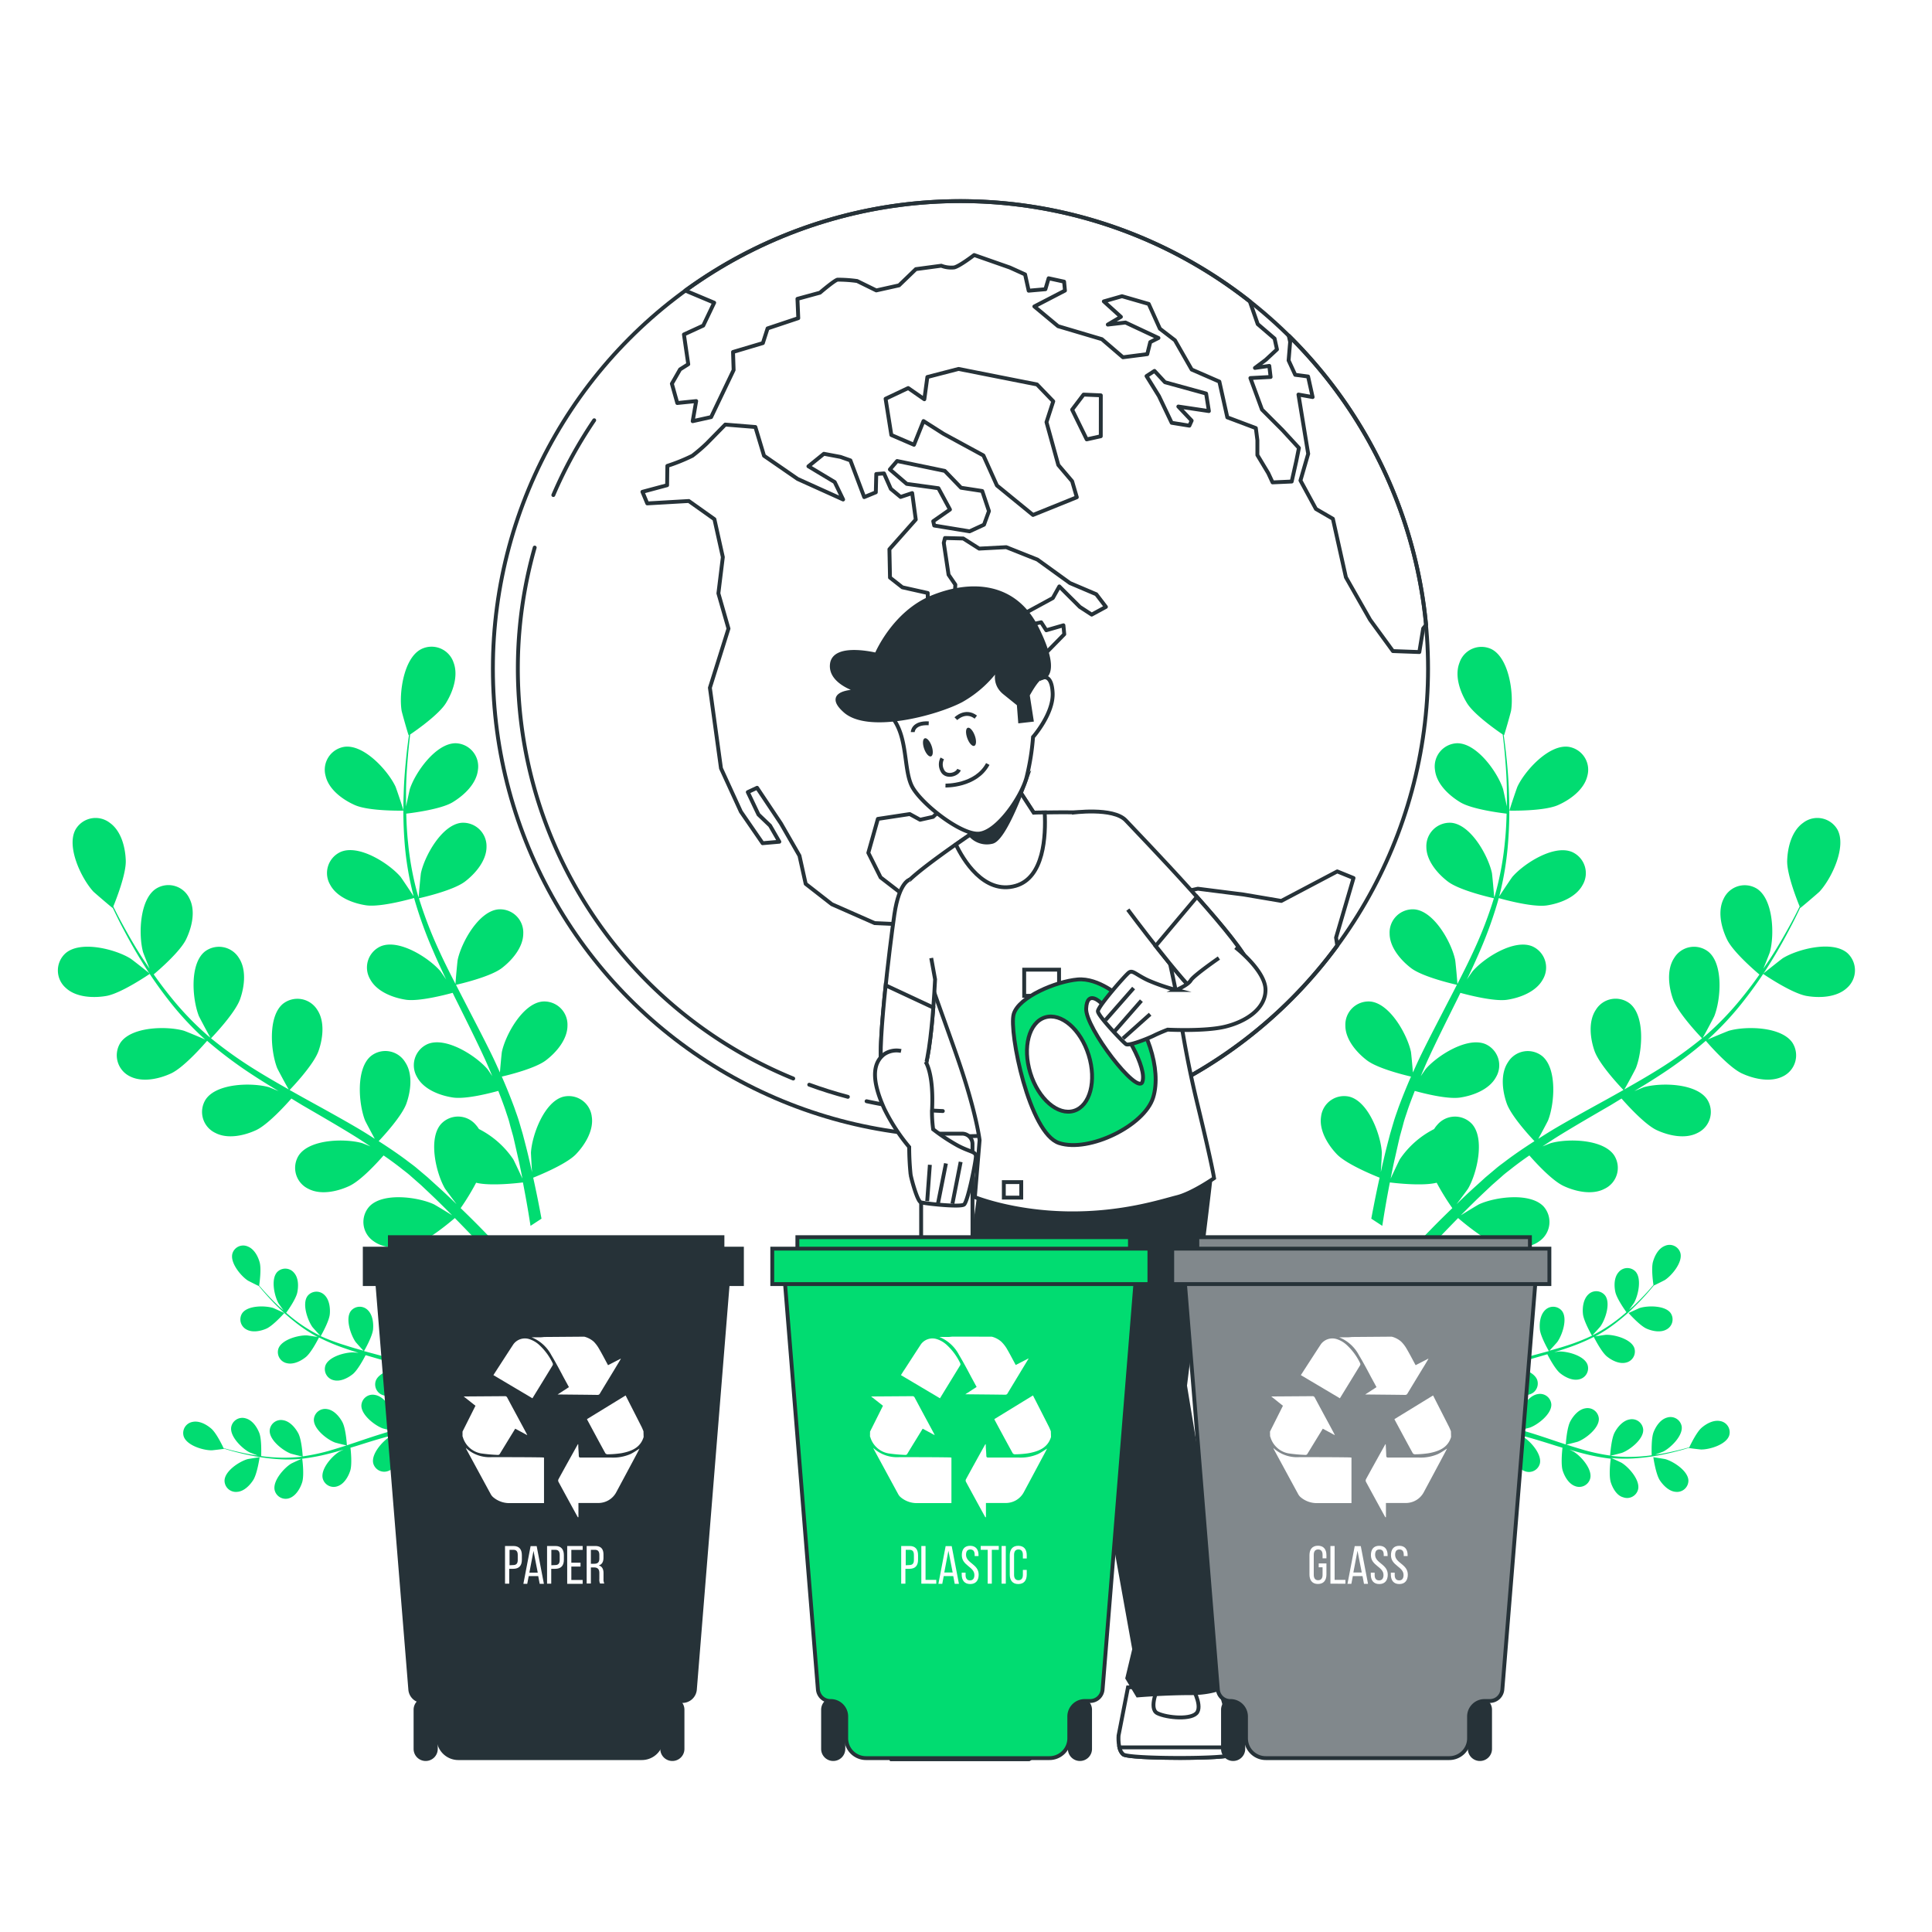 <svg class="animated" id="freepik_stories-eco-conscious" xmlns="http://www.w3.org/2000/svg" xmlns:xlink="http://www.w3.org/1999/xlink" viewBox="0 0 500 500" version="1.1" xmlns:svgjs="http://svgjs.com/svgjs"><style>svg#freepik_stories-eco-conscious:not(.animated) .animable {opacity: 0;}svg#freepik_stories-eco-conscious.animated #freepik--Plants--inject-2 {animation: 3s Infinite  linear floating;animation-delay: 0s;}svg#freepik_stories-eco-conscious.animated #freepik--earth-globe--inject-2 {animation: 3s Infinite  linear floating;animation-delay: 0s;}svg#freepik_stories-eco-conscious.animated #freepik--Character--inject-2 {animation: 3s Infinite  linear floating;animation-delay: 0s;}svg#freepik_stories-eco-conscious.animated #freepik--waste-bin-3--inject-2 {animation: 3s Infinite  linear floating;animation-delay: 0s;}svg#freepik_stories-eco-conscious.animated #freepik--waste-bin-2--inject-2 {animation: 3s Infinite  linear floating;animation-delay: 0s;}svg#freepik_stories-eco-conscious.animated #freepik--waste-bin-1--inject-2 {animation: 3s Infinite  linear floating;animation-delay: 0s;}            @keyframes floating {                0% {                    opacity: 1;                    transform: translateY(0px);                }                50% {                    transform: translateY(-10px);                }                100% {                    opacity: 1;                    transform: translateY(0px);                }            }        .animator-hidden { display: none; }</style><g id="freepik--background-simple--inject-2" class="animable animator-hidden" style="transform-origin: 255.162px 242.411px;"><path d="M386,129.18a202.44,202.44,0,0,0-10.49-18.34C331,42.89,211.63,5.9,152.5,76.14c-14.09,16.73-19,37-28.49,56.16C102.44,176,62.13,202.07,36.85,242.5c-19.59,31.34-17,71.51-6.05,105.39C42.68,384.7,63.58,410.41,97,430c37.48,21.91,77.57,15.83,118.08,8.2,18.22-3.43,37-6.93,55.63-5.62,23.33,1.64,46.36,8.24,69.5,11.45,24.06,3.34,49,4.13,72.21-3.14,74.25-23.29,91.83-132.42,61.3-194.94-10.8-22.13-29.12-39.2-46.13-56.52C409.25,170.69,398,152.39,386,129.18Z" style="fill: #01DC71; transform-origin: 255.162px 242.411px;" id="elcqmc5tincd5" class="animable"></path><g id="eliwx3uv51ajj"><path d="M386,129.18a202.44,202.44,0,0,0-10.49-18.34C331,42.89,211.63,5.9,152.5,76.14c-14.09,16.73-19,37-28.49,56.16C102.44,176,62.13,202.07,36.85,242.5c-19.59,31.34-17,71.51-6.05,105.39C42.68,384.7,63.58,410.41,97,430c37.48,21.91,77.57,15.83,118.08,8.2,18.22-3.43,37-6.93,55.63-5.62,23.33,1.64,46.36,8.24,69.5,11.45,24.06,3.34,49,4.13,72.21-3.14,74.25-23.29,91.83-132.42,61.3-194.94-10.8-22.13-29.12-39.2-46.13-56.52C409.25,170.69,398,152.39,386,129.18Z" style="fill: rgb(255, 255, 255); opacity: 0.8; transform-origin: 255.162px 242.411px;" class="animable" id="elbgpdv2qjlth"></path></g></g><g id="freepik--Plants--inject-2" class="animable" style="transform-origin: 247.52px 277.626px;"><path d="M467.6,257.76c-3.94-.66-11.33-5.74-11.34-5.74s4.83-3.86,5.16-4.06c3.9-2.37,12.82-4.65,16.68-1.31a6.06,6.06,0,0,1-.08,9C475.39,258.12,471,258.33,467.6,257.76Z" style="fill: #01DC71; transform-origin: 468.161px 251.496px;" id="elw6i0ggj6p5" class="animable"></path><path d="M450.8,277.8c-3.48-1.62-8.91-7.94-9.34-8.44a108.44,108.44,0,0,1-11.4,8.58c-2.32,1.53-4.7,3-7.1,4.44,1.19-.5,2.27-.93,2.42-1,4.39-1.25,13.6-1.09,16.43,3.15a6,6,0,0,1-2.45,8.65c-3.18,1.69-7.52.73-10.61-.71s-7.86-6.75-9.1-8.17L416.87,286c-4.46,2.59-8.92,5.16-13.23,7.81-1.51.94-3,1.91-4.44,2.88,1.07-.44,2-.8,2.11-.84,4.38-1.25,13.59-1.09,16.43,3.15a6,6,0,0,1-2.46,8.65c-3.18,1.69-7.51.73-10.6-.71s-7.41-6.23-8.88-7.91c-1.47,1-2.94,2.08-4.32,3.15-.92.75-1.86,1.41-2.75,2.22l-2.65,2.33c-1.63,1.54-3.33,3.12-4.88,4.66-1.09,1.06-2.11,2.1-3.14,3.13,1.5-.94,4.47-2.74,4.74-2.86,4.14-1.9,13.27-3.14,16.72.62a6.05,6.05,0,0,1-1.12,8.93c-2.89,2.15-7.32,1.85-10.59.9-3.6-1-9.7-6.23-10.45-6.88-1.7,1.73-3.33,3.42-4.85,5q-2,2.17-3.84,4.18L366,322.66c1.35-1.44,2.79-2.94,4.34-4.52,1.71-1.76,3.58-3.6,5.52-5.48a63.69,63.69,0,0,1-4.05-6.57c-3.74.94-11.16.05-12.11-.08-.47,2.38-.89,4.69-1.26,6.88-.26,1.51-.49,3-.71,4.36l-2.84-1.86c.18-1,.37-2,.57-3,.46-2.41,1-5,1.58-7.61-.91-.36-8.36-3.33-11-6-2.36-2.45-4.7-6.22-4.15-9.79a6,6,0,0,1,7.36-5.16c4.94,1.29,8.12,9.93,8.37,14.48,0,.27-.14,3.21-.27,5.05.24-1.07.46-2.12.73-3.22.5-2.19,1.07-4.35,1.68-6.68.33-1.12.66-2.25,1-3.39s.78-2.29,1.17-3.45c1-2.68,2.07-5.34,3.24-8-1.91-.44-8.68-2.13-11.4-4.2s-5.6-5.44-5.59-9a6,6,0,0,1,6.5-6.22c5.07.52,9.52,8.59,10.47,13,.06.28.37,3.55.51,5.36.72-1.59,1.43-3.19,2.21-4.77,2.24-4.58,4.66-9.15,7-13.72.74-1.4,1.45-2.8,2.17-4.2-.68-.15-8.77-2-11.82-4.3-2.71-2.06-5.6-5.44-5.59-9a6,6,0,0,1,6.49-6.22c5.08.52,9.53,8.59,10.47,13.05.08.33.53,5.05.58,6.25,1.58-3.08,3.13-6.17,4.54-9.28a105.64,105.64,0,0,0,4.91-12.9c-.31-.07-8.76-1.94-11.89-4.31-2.71-2.06-5.6-5.44-5.59-9a6.06,6.06,0,0,1,6.5-6.22c5.08.53,9.52,8.59,10.47,13,.07.35.55,5.43.57,6.35.08-.25.19-.51.26-.76a77.85,77.85,0,0,0,2.52-13.61c.27-2.53.39-5,.45-7.35-1.61-.19-9-1.13-12-2.95s-6.16-4.79-6.54-8.38a6,6,0,0,1,5.77-6.89c5.1,0,10.41,7.49,11.84,11.82.07.23.6,2.72,1,4.53,0-1.08,0-2.18,0-3.21,0-3.86-.29-7.4-.55-10.52-.16-1.78-.34-3.39-.53-4.89-1.48-1-7.41-5.14-9.24-8.11s-3.26-7.09-1.95-10.45A6,6,0,0,1,386,168c4.55,2.32,5.79,11.45,5.06,15.95-.06.39-1.74,6.36-1.82,6.31l-.09-.06c.21,1.43.41,3,.6,4.67.33,3.13.67,6.67.78,10.54a109.11,109.11,0,0,1-.23,12.53,79.42,79.42,0,0,1-2.25,13.83.75.75,0,0,0,0,.16c.79-1.27,3.14-4.74,3.35-5,3-3.46,10.73-8.42,15.44-6.44a6,6,0,0,1,2.72,8.57c-1.72,3.17-5.86,4.75-9.23,5.26-3.8.57-11.81-1.71-12.45-1.89a107.12,107.12,0,0,1-4.78,13.45c-1.09,2.55-2.26,5.09-3.47,7.62.72-1.08,1.38-2,1.49-2.15,3-3.47,10.73-8.41,15.44-6.44a6,6,0,0,1,2.72,8.57c-1.72,3.17-5.87,4.75-9.24,5.26s-10.28-1.29-12.09-1.79c-.48,1-.94,1.93-1.42,2.89-2.29,4.63-4.6,9.23-6.72,13.82-.75,1.61-1.43,3.23-2.12,4.85.65-.95,1.2-1.75,1.29-1.86,3-3.47,10.74-8.41,15.45-6.44a6,6,0,0,1,2.72,8.57c-1.72,3.17-5.87,4.75-9.24,5.26s-9.61-1.12-11.77-1.71c-.65,1.68-1.31,3.36-1.86,5-.36,1.14-.77,2.21-1.07,3.38s-.62,2.28-.93,3.4c-.51,2.18-1,4.43-1.5,6.58-.32,1.49-.6,2.91-.88,4.34.72-1.61,2.22-4.75,2.37-5a23.5,23.5,0,0,1,8.88-7.83,6.93,6.93,0,0,1,.8-1.07,6,6,0,0,1,9-.24c3.41,3.8,1.29,12.76-1,16.7-.13.23-1.88,2.59-3,4.05.79-.76,1.56-1.51,2.38-2.28,1.63-1.54,3.3-3,5.09-4.65l2.7-2.27c.89-.77,1.93-1.48,2.89-2.23,2.28-1.7,4.67-3.31,7.11-4.88-1.35-1.43-6.06-6.57-7.19-9.8s-1.67-7.62.33-10.62a6,6,0,0,1,8.84-1.61c3.95,3.24,3.21,12.42,1.54,16.66-.11.27-1.65,3.17-2.53,4.76,1.48-.94,2.95-1.87,4.47-2.77,4.4-2.58,8.94-5.06,13.45-7.55,1.38-.76,2.75-1.54,4.12-2.31-.48-.5-6.22-6.49-7.49-10.11-1.12-3.21-1.66-7.62.33-10.62a6,6,0,0,1,8.85-1.61c3.95,3.24,3.21,12.42,1.53,16.66-.12.32-2.35,4.51-3,5.54,3-1.7,6-3.42,8.91-5.24a108.07,108.07,0,0,0,11.21-8c-.22-.24-6.24-6.46-7.53-10.17-1.13-3.21-1.67-7.62.32-10.62a6,6,0,0,1,8.85-1.61c3.95,3.24,3.21,12.42,1.53,16.66-.13.34-2.53,4.84-3,5.62.21-.17.44-.33.64-.5a77.19,77.19,0,0,0,9.6-10c1.63-2,3.07-3.93,4.44-5.88-1.24-1.05-6.85-5.88-8.39-9.09s-2.49-7.39-.84-10.59A6,6,0,0,1,454.7,230c4.28,2.79,4.55,12,3.35,16.39-.06.24-1,2.6-1.7,4.31.6-.89,1.24-1.8,1.8-2.66,2.11-3.24,3.84-6.33,5.35-9.08.85-1.57,1.58-3,2.25-4.36-.68-1.66-3.34-8.38-3.23-11.87s1.19-7.71,4.14-9.79a6,6,0,0,1,8.83,1.69c2.51,4.45-1.49,12.74-4.58,16.1-.26.28-5,4.34-5,4.25l0-.1c-.62,1.31-1.3,2.72-2.08,4.23-1.45,2.79-3.12,5.93-5.16,9.23a107.23,107.23,0,0,1-7.11,10.31,78.92,78.92,0,0,1-9.5,10.3l-.13.1c1.36-.62,5.23-2.21,5.54-2.3,4.39-1.25,13.59-1.1,16.43,3.14a6.05,6.05,0,0,1-2.45,8.66C458.22,280.2,453.89,279.23,450.8,277.8Z" style="fill: #01DC71; transform-origin: 409.045px 245.91px;" id="elua78pwf9wor" class="animable"></path><path d="M390.65,209.79c-.09,0,1.9-5.87,2.07-6.23,1.94-4.12,8.12-10.95,13.19-10.29a6,6,0,0,1,4.89,7.55c-.83,3.51-4.41,6.13-7.52,7.51C399.62,210,390.66,209.79,390.65,209.79Z" style="fill: #01DC71; transform-origin: 400.834px 201.512px;" id="el9w83so7z5w" class="animable"></path><path d="M429.54,383.06c-1.05-1.63-1.66-5.94-1.66-5.94s3,.46,3.14.51c2.13.62,5.87,3.06,5.94,5.54a2.94,2.94,0,0,1-3.24,2.92C432,386,430.44,384.44,429.54,383.06Z" style="fill: #01DC71; transform-origin: 432.42px 381.613px;" id="el15n6e3lwwhu" class="animable"></path><path d="M416.87,383.62c-.56-1.78-.08-5.79,0-6.11a52.12,52.12,0,0,1-6.81-1.27c-1.3-.33-2.61-.7-3.91-1.08.56.26,1.07.5,1.14.55,1.88,1.15,4.85,4.5,4.26,6.9a2.93,2.93,0,0,1-3.9,2c-1.65-.58-2.72-2.45-3.22-4s-.17-5-.06-5.94l-1.5-.45c-2.39-.75-4.77-1.51-7.13-2.17-.83-.24-1.66-.44-2.49-.65.51.24.93.44,1,.48,1.89,1.16,4.85,4.5,4.26,6.91a2.92,2.92,0,0,1-3.89,1.95c-1.65-.58-2.73-2.45-3.23-4s-.19-4.69-.08-5.77c-.85-.19-1.71-.37-2.54-.51-.57-.09-1.12-.21-1.7-.26l-1.7-.18c-1.08-.08-2.2-.17-3.26-.22l-2.16-.09c.83.22,2.45.7,2.58.75,2,.86,5.47,3.72,5.26,6.19a2.93,2.93,0,0,1-3.56,2.52c-1.72-.33-3.06-2-3.79-3.49-.81-1.63-.95-5.51-1-6-1.17,0-2.31-.07-3.39-.08h-2.75L373,368c1,0,2,0,3,.07s2.46.1,3.77.18a33.77,33.77,0,0,1,1-3.61,21.27,21.27,0,0,1-3.94-4.35c-1,.61-2,1.22-2.87,1.8-.63.4-1.22.79-1.79,1.18l-.27-1.63,1.28-.79c1-.63,2.11-1.28,3.24-1.93-.17-.45-1.56-4.08-1.45-5.9.1-1.65.68-3.72,2.14-4.69a2.93,2.93,0,0,1,4.26.94c1.16,2.19-.89,6.15-2.44,7.74-.09.09-1.19,1-1.89,1.56l1.39-.8c.95-.54,1.91-1,2.94-1.59l1.54-.75c.51-.26,1.08-.47,1.62-.71,1.27-.54,2.59-1,3.92-1.47-.47-.83-2.08-3.8-2.23-5.45s.11-3.79,1.4-5a2.93,2.93,0,0,1,4.35.29c1.48,2,.05,6.22-1.23,8-.08.11-1.15,1.3-1.75,1.94.8-.26,1.6-.53,2.43-.77,2.37-.7,4.8-1.34,7.21-2l2.22-.6c-.17-.3-2.17-3.79-2.34-5.64-.15-1.64.11-3.78,1.4-5a2.93,2.93,0,0,1,4.35.28c1.48,2,.05,6.22-1.23,8-.1.14-1.64,1.85-2.05,2.26,1.62-.44,3.24-.9,4.81-1.42a51.3,51.3,0,0,0,6.22-2.47c-.08-.13-2.18-3.77-2.35-5.67-.16-1.64.11-3.78,1.4-5a2.93,2.93,0,0,1,4.35.28c1.48,2,.05,6.23-1.23,8-.1.14-1.76,2-2.08,2.28l.36-.15a39.17,39.17,0,0,0,5.68-3.56c1-.74,1.91-1.5,2.78-2.25-.46-.64-2.53-3.58-2.88-5.27s-.3-3.77.85-5.08a2.93,2.93,0,0,1,4.36-.2c1.69,1.82.73,6.18-.35,8.11-.06.11-.77,1.11-1.3,1.83l1.16-1c1.37-1.28,2.55-2.53,3.58-3.65.58-.64,1.1-1.23,1.57-1.79-.12-.86-.59-4.33-.12-6s1.46-3.49,3.09-4.12a2.92,2.92,0,0,1,4,1.83c.66,2.39-2.19,5.82-4,7-.16.1-2.85,1.46-2.86,1.41v0c-.45.55-.94,1.13-1.48,1.75-1,1.14-2.17,2.42-3.52,3.73a50.18,50.18,0,0,1-4.55,4,38.73,38.73,0,0,1-5.68,3.73l-.08,0c.72-.13,2.73-.43,2.88-.43,2.21-.08,6.53,1.08,7.37,3.41a2.93,2.93,0,0,1-2.17,3.78c-1.7.42-3.63-.54-4.91-1.58-1.45-1.17-3.26-4.78-3.41-5.07a51.17,51.17,0,0,1-6.37,2.7c-1.27.45-2.57.86-3.87,1.26.62-.1,1.18-.17,1.26-.18,2.21-.07,6.52,1.08,7.36,3.42a2.93,2.93,0,0,1-2.17,3.78c-1.7.42-3.62-.54-4.91-1.58s-2.91-4.1-3.32-4.91l-1.5.44c-2.41.7-4.81,1.38-7.15,2.12-.82.26-1.62.55-2.43.84l1.09-.15c2.21-.08,6.53,1.08,7.37,3.41a2.93,2.93,0,0,1-2.18,3.78c-1.69.43-3.62-.54-4.9-1.58s-2.76-3.8-3.25-4.76c-.82.31-1.63.63-2.41,1-.52.25-1,.45-1.55.73l-1.52.78c-.95.53-1.94,1.08-2.85,1.62-.64.37-1.24.74-1.84,1.11.81-.27,2.42-.77,2.56-.79a11.3,11.3,0,0,1,5.71.61,2.88,2.88,0,0,1,.65-.07,2.94,2.94,0,0,1,3,3.14c-.25,2.46-4.15,4.64-6.31,5.11-.13,0-1.54.17-2.44.25.54,0,1,.06,1.6.11,1.09.07,2.17.18,3.33.29l1.7.23c.57.06,1.16.2,1.75.3,1.35.25,2.71.58,4.07.94.07-.95.36-4.32,1.15-5.79s2.18-3.09,3.9-3.36a2.93,2.93,0,0,1,3.48,2.64c.13,2.47-3.39,5.21-5.46,6-.13.05-1.67.45-2.52.65.81.22,1.63.44,2.45.7,2.36.72,4.74,1.53,7.11,2.33l2.17.72c0-.34.29-4.36,1.17-6,.78-1.45,2.17-3.09,3.9-3.36a2.93,2.93,0,0,1,3.48,2.64c.13,2.47-3.39,5.22-5.46,6-.15.06-2.38.63-2.95.75,1.6.52,3.2,1,4.79,1.47a52.71,52.71,0,0,0,6.55,1.37c0-.16.27-4.35,1.17-6,.78-1.45,2.18-3.09,3.91-3.36a2.92,2.92,0,0,1,3.47,2.64c.13,2.47-3.39,5.21-5.46,6-.16.06-2.55.68-3,.76.12,0,.25.05.38.06a38,38,0,0,0,6.71.17c1.24-.06,2.42-.19,3.56-.34,0-.79-.14-4.38.5-6s1.83-3.32,3.51-3.77a2.93,2.93,0,0,1,3.75,2.24c.4,2.44-2.8,5.56-4.76,6.57l-2.1.8,1.54-.22c1.85-.31,3.52-.71,5-1.07.84-.21,1.59-.42,2.3-.62.37-.79,1.9-3.94,3.18-5.05s3.15-2.1,4.86-1.73a2.93,2.93,0,0,1,2.29,3.71c-.77,2.36-5,3.65-7.26,3.64-.19,0-3.18-.35-3.16-.39l0-.05c-.67.21-1.39.43-2.19.65-1.47.39-3.14.82-5,1.17a51.4,51.4,0,0,1-6,.84,38.65,38.65,0,0,1-6.8,0h-.08c.67.28,2.51,1.14,2.64,1.22,1.89,1.16,4.85,4.51,4.26,6.91a2.93,2.93,0,0,1-3.9,2C418.45,387.06,417.37,385.19,416.87,383.62Z" style="fill: #01DC71; transform-origin: 409.77px 354.926px;" id="ele96l61n8oz4" class="animable"></path><path d="M421.47,339.81s2.73-1.25,2.91-1.31c2.11-.65,6.58-.68,8,1.35a2.94,2.94,0,0,1-1.1,4.22c-1.53.86-3.64.44-5.15-.22C424.36,343.07,421.48,339.81,421.47,339.81Z" style="fill: #01DC71; transform-origin: 427.166px 341.33px;" id="elhjvm1q983o" class="animable"></path><path d="M27.47,257.76C31.41,257.1,38.8,252,38.81,252S34,248.16,33.65,248c-3.9-2.37-12.82-4.65-16.68-1.31a6,6,0,0,0,.08,9C19.67,258.12,24.11,258.33,27.47,257.76Z" style="fill: #01DC71; transform-origin: 26.894px 251.517px;" id="el9lp4e0x8gdc" class="animable"></path><path d="M44.27,277.8c3.48-1.62,8.9-7.94,9.33-8.44A109.63,109.63,0,0,0,65,277.94c2.32,1.53,4.7,3,7.1,4.44-1.2-.5-2.27-.93-2.43-1-4.38-1.25-13.59-1.09-16.43,3.15a6,6,0,0,0,2.46,8.65c3.18,1.69,7.52.73,10.6-.71s7.87-6.75,9.11-8.17L78.2,286c4.46,2.59,8.92,5.16,13.22,7.81,1.52.94,3,1.91,4.44,2.88-1.06-.44-2-.8-2.1-.84-4.38-1.25-13.59-1.09-16.43,3.15a6,6,0,0,0,2.45,8.65c3.19,1.69,7.52.73,10.61-.71s7.4-6.23,8.88-7.91c1.47,1,2.94,2.08,4.32,3.15.92.75,1.86,1.41,2.75,2.22l2.65,2.33c1.63,1.54,3.32,3.12,4.88,4.66,1.09,1.06,2.11,2.1,3.14,3.13-1.5-.94-4.48-2.74-4.74-2.86-4.14-1.9-13.27-3.14-16.72.62a6,6,0,0,0,1.12,8.93c2.89,2.15,7.32,1.85,10.59.9,3.6-1,9.69-6.23,10.45-6.88,1.7,1.73,3.33,3.42,4.85,5,1.36,1.45,2.63,2.84,3.84,4.18l2.68-1.75c-1.36-1.44-2.79-2.94-4.34-4.52-1.71-1.76-3.58-3.6-5.52-5.48a63.69,63.69,0,0,0,4-6.57c3.74.94,11.15.05,12.11-.08.46,2.38.89,4.69,1.26,6.88.26,1.51.49,3,.71,4.36l2.84-1.86c-.19-1-.37-2-.57-3-.46-2.41-1-5-1.58-7.61.91-.36,8.36-3.33,11-6,2.37-2.45,4.71-6.22,4.16-9.79a6,6,0,0,0-7.36-5.16c-4.94,1.29-8.12,9.93-8.38,14.48,0,.27.15,3.21.28,5.05-.24-1.07-.47-2.12-.73-3.22-.5-2.19-1.07-4.35-1.68-6.68-.33-1.12-.66-2.25-1-3.39s-.79-2.29-1.18-3.45c-1-2.68-2.06-5.34-3.24-8,1.92-.44,8.68-2.13,11.41-4.2s5.59-5.44,5.59-9a6,6,0,0,0-6.5-6.22c-5.08.52-9.52,8.59-10.47,13-.06.28-.37,3.55-.51,5.36-.72-1.59-1.43-3.19-2.21-4.77-2.24-4.58-4.66-9.15-7-13.72-.73-1.4-1.44-2.8-2.16-4.2.68-.15,8.77-2,11.82-4.3,2.71-2.06,5.6-5.44,5.59-9a6,6,0,0,0-6.5-6.22c-5.08.52-9.52,8.59-10.47,13.05-.07.33-.52,5.05-.57,6.25-1.59-3.08-3.14-6.17-4.54-9.28a107.39,107.39,0,0,1-4.92-12.9c.32-.07,8.77-1.94,11.9-4.31,2.71-2.06,5.59-5.44,5.59-9a6.06,6.06,0,0,0-6.5-6.22c-5.08.53-9.52,8.59-10.47,13-.07.35-.56,5.43-.58,6.35-.07-.25-.18-.51-.26-.76a78.74,78.74,0,0,1-2.51-13.61c-.27-2.53-.39-5-.45-7.35,1.61-.19,9-1.13,12-2.95s6.16-4.79,6.55-8.38a6,6,0,0,0-5.77-6.89c-5.11,0-10.41,7.49-11.84,11.82-.08.23-.6,2.72-1,4.53,0-1.08,0-2.18,0-3.21,0-3.86.29-7.4.55-10.52.16-1.78.34-3.39.52-4.89,1.49-1,7.41-5.14,9.25-8.11s3.25-7.09,2-10.45A6,6,0,0,0,109,168c-4.55,2.32-5.79,11.45-5.06,15.95.06.39,1.74,6.36,1.82,6.31l.09-.06c-.21,1.43-.41,3-.6,4.67-.33,3.13-.67,6.67-.78,10.54a109.11,109.11,0,0,0,.23,12.53A78.49,78.49,0,0,0,107,231.74s0,.1,0,.16c-.8-1.27-3.14-4.74-3.35-5-3-3.46-10.73-8.42-15.45-6.44a6,6,0,0,0-2.72,8.57c1.72,3.17,5.87,4.75,9.24,5.26,3.8.57,11.81-1.71,12.44-1.89A107.19,107.19,0,0,0,112,245.87c1.08,2.55,2.26,5.09,3.47,7.62-.73-1.08-1.38-2-1.49-2.15-3-3.47-10.73-8.41-15.44-6.44a6,6,0,0,0-2.72,8.57c1.72,3.17,5.87,4.75,9.23,5.26s10.29-1.29,12.1-1.79c.47,1,.94,1.93,1.42,2.89,2.29,4.63,4.6,9.23,6.72,13.82.75,1.61,1.43,3.23,2.11,4.85-.64-.95-1.19-1.75-1.29-1.86-3-3.47-10.73-8.41-15.44-6.44a6,6,0,0,0-2.72,8.57c1.72,3.17,5.87,4.75,9.24,5.26s9.61-1.12,11.77-1.71c.65,1.68,1.3,3.36,1.86,5,.35,1.14.77,2.21,1.06,3.38s.63,2.28.94,3.4c.51,2.18,1,4.43,1.5,6.58.32,1.49.6,2.91.88,4.34-.73-1.61-2.22-4.75-2.37-5a23.58,23.58,0,0,0-8.88-7.83,7.64,7.64,0,0,0-.8-1.07,6,6,0,0,0-9-.24c-3.41,3.8-1.29,12.76,1,16.7.14.23,1.89,2.59,3,4.05-.8-.76-1.56-1.51-2.39-2.28-1.62-1.54-3.29-3-5.08-4.65L108,302.44c-.88-.77-1.92-1.48-2.88-2.23-2.28-1.7-4.67-3.31-7.12-4.88,1.35-1.43,6.07-6.57,7.2-9.8s1.67-7.62-.33-10.62A6,6,0,0,0,96,273.3c-3.94,3.24-3.2,12.42-1.53,16.66.1.27,1.65,3.17,2.52,4.76-1.47-.94-2.94-1.87-4.47-2.77-4.4-2.58-8.93-5.06-13.44-7.55-1.38-.76-2.75-1.54-4.13-2.31.49-.5,6.22-6.49,7.49-10.11,1.13-3.21,1.67-7.62-.32-10.62a6.05,6.05,0,0,0-8.85-1.61c-4,3.24-3.21,12.42-1.54,16.66.13.32,2.36,4.51,3,5.54-3-1.7-6-3.42-8.9-5.24a109.3,109.3,0,0,1-11.22-8c.23-.24,6.24-6.46,7.54-10.17,1.13-3.21,1.67-7.62-.32-10.62A6.05,6.05,0,0,0,53,246.27c-4,3.24-3.21,12.42-1.54,16.66.14.34,2.53,4.84,3,5.62-.21-.17-.44-.33-.64-.5a78,78,0,0,1-9.61-10c-1.62-2-3.07-3.93-4.43-5.88,1.24-1.05,6.85-5.88,8.39-9.09s2.49-7.39.84-10.59A6,6,0,0,0,40.37,230c-4.28,2.79-4.55,12-3.35,16.39.06.24,1,2.6,1.69,4.31-.6-.89-1.23-1.8-1.79-2.66-2.11-3.24-3.84-6.33-5.35-9.08-.85-1.57-1.58-3-2.25-4.36.68-1.66,3.34-8.38,3.23-11.87s-1.2-7.71-4.14-9.79a6,6,0,0,0-8.83,1.69c-2.51,4.45,1.49,12.74,4.57,16.1.27.28,5,4.34,5,4.25l0-.1c.62,1.31,1.3,2.72,2.07,4.23,1.46,2.79,3.13,5.93,5.17,9.23a108.89,108.89,0,0,0,7.1,10.31,79.72,79.72,0,0,0,9.51,10.3l.13.1c-1.36-.62-5.23-2.21-5.54-2.3-4.39-1.25-13.6-1.1-16.44,3.14a6.06,6.06,0,0,0,2.46,8.66C36.84,280.2,41.18,279.23,44.27,277.8Z" style="fill: #01DC71; transform-origin: 86.01px 245.887px;" id="elfbj191ihmg" class="animable"></path><path d="M104.42,209.79c.09,0-1.9-5.87-2.07-6.23-1.94-4.12-8.13-10.95-13.19-10.29a6,6,0,0,0-4.89,7.55c.82,3.51,4.41,6.13,7.52,7.51C95.45,210,104.41,209.79,104.42,209.79Z" style="fill: #01DC71; transform-origin: 94.236px 201.512px;" id="eltgr9j7ua75" class="animable"></path><path d="M65.52,383.06c1.06-1.63,1.67-5.94,1.67-5.94s-3,.46-3.15.51c-2.12.62-5.86,3.06-5.93,5.54a2.93,2.93,0,0,0,3.24,2.92C63.1,386,64.63,384.44,65.52,383.06Z" style="fill: #01DC71; transform-origin: 62.65px 381.613px;" id="elomv2d7pwspk" class="animable"></path><path d="M78.2,383.62c.56-1.78.08-5.79,0-6.11a52.43,52.43,0,0,0,6.81-1.27c1.3-.33,2.61-.7,3.91-1.08-.57.26-1.07.5-1.14.55-1.89,1.15-4.85,4.5-4.26,6.9a2.93,2.93,0,0,0,3.9,2c1.65-.58,2.72-2.45,3.22-4s.17-5,.06-5.94l1.5-.45c2.39-.75,4.77-1.51,7.13-2.17.83-.24,1.66-.44,2.48-.65l-1,.48C99,373,96,376.32,96.6,378.73a2.94,2.94,0,0,0,3.9,1.95c1.65-.58,2.73-2.45,3.23-4s.19-4.69.08-5.77c.85-.19,1.7-.37,2.54-.51.57-.09,1.12-.21,1.7-.26l1.7-.18c1.08-.08,2.2-.17,3.26-.22l2.15-.09c-.83.22-2.44.7-2.57.75-2,.86-5.48,3.72-5.26,6.19a2.93,2.93,0,0,0,3.56,2.52c1.71-.33,3.06-2,3.79-3.49.81-1.63.95-5.51,1-6,1.17,0,2.31-.07,3.39-.08h2.75L122,368c-1,0-2,0-3,.07s-2.47.1-3.77.18a32.27,32.27,0,0,0-1-3.61,21.39,21.39,0,0,0,4-4.35c1,.61,2,1.22,2.87,1.8.62.4,1.22.79,1.79,1.18l.27-1.63-1.28-.79c-1-.63-2.11-1.28-3.24-1.93.17-.45,1.55-4.08,1.45-5.9-.1-1.65-.69-3.72-2.14-4.69a2.93,2.93,0,0,0-4.26.94c-1.16,2.19.89,6.15,2.43,7.74.1.09,1.2,1,1.9,1.56l-1.39-.8c-1-.54-1.91-1-2.94-1.59l-1.54-.75c-.51-.26-1.08-.47-1.62-.71-1.27-.54-2.59-1-3.92-1.47.46-.83,2.08-3.8,2.23-5.45s-.11-3.79-1.4-5a2.93,2.93,0,0,0-4.35.29c-1.48,2,0,6.22,1.23,8,.08.11,1.15,1.3,1.75,1.94-.81-.26-1.61-.53-2.43-.77-2.37-.7-4.8-1.34-7.22-2-.74-.19-1.47-.4-2.21-.6.17-.3,2.17-3.79,2.34-5.64.15-1.64-.11-3.78-1.4-5a2.94,2.94,0,0,0-4.36.28c-1.47,2,0,6.22,1.24,8,.1.14,1.63,1.85,2.05,2.26-1.63-.44-3.24-.9-4.81-1.42A51.3,51.3,0,0,1,83,345.79c.07-.13,2.17-3.77,2.35-5.67.15-1.64-.11-3.78-1.4-5a2.94,2.94,0,0,0-4.36.28c-1.47,2,0,6.23,1.24,8,.1.14,1.76,2,2.08,2.28l-.36-.15A39.84,39.84,0,0,1,76.84,342c-1-.74-1.91-1.5-2.78-2.25.47-.64,2.54-3.58,2.88-5.27s.31-3.77-.84-5.08a2.93,2.93,0,0,0-4.36-.2c-1.69,1.82-.74,6.18.34,8.11.06.11.78,1.11,1.31,1.83l-1.16-1c-1.37-1.28-2.55-2.53-3.58-3.65-.59-.64-1.1-1.23-1.58-1.79.13-.86.59-4.33.13-6s-1.47-3.49-3.1-4.12a2.91,2.91,0,0,0-3.95,1.83c-.66,2.39,2.19,5.82,4,7,.16.1,2.85,1.46,2.85,1.41v0c.45.55.93,1.13,1.48,1.75,1,1.14,2.16,2.42,3.51,3.73a51.77,51.77,0,0,0,4.56,4,38.73,38.73,0,0,0,5.68,3.73l.07,0c-.71-.13-2.72-.43-2.87-.43-2.22-.08-6.53,1.08-7.37,3.41a2.92,2.92,0,0,0,2.17,3.78c1.7.42,3.63-.54,4.91-1.58,1.45-1.17,3.26-4.78,3.41-5.07a51.17,51.17,0,0,0,6.37,2.7c1.27.45,2.56.86,3.87,1.26L91.58,350c-2.21-.07-6.53,1.08-7.37,3.42a2.94,2.94,0,0,0,2.18,3.78c1.69.42,3.62-.54,4.91-1.58s2.91-4.1,3.32-4.91l1.5.44c2.41.7,4.81,1.38,7.15,2.12.82.26,1.62.55,2.42.84l-1.08-.15c-2.22-.08-6.53,1.08-7.37,3.41a2.93,2.93,0,0,0,2.17,3.78c1.7.43,3.63-.54,4.91-1.58s2.75-3.8,3.25-4.76c.81.31,1.63.63,2.4,1,.53.25,1,.45,1.56.73l1.52.78c1,.53,1.93,1.08,2.85,1.62.63.37,1.23.74,1.84,1.11-.82-.27-2.43-.77-2.56-.79a11.35,11.35,0,0,0-5.72.61,2.79,2.79,0,0,0-.64-.07,2.94,2.94,0,0,0-3,3.14c.24,2.46,4.14,4.64,6.31,5.11.12,0,1.54.17,2.44.25-.54,0-1.06.06-1.6.11-1.09.07-2.17.18-3.33.29l-1.7.23c-.57.06-1.16.2-1.75.3-1.35.25-2.71.58-4.07.94-.07-.95-.37-4.32-1.15-5.79S98.75,361.27,97,361a2.92,2.92,0,0,0-3.47,2.64c-.14,2.47,3.39,5.21,5.45,6,.13.05,1.68.45,2.53.65-.81.22-1.63.44-2.45.7-2.37.72-4.74,1.53-7.11,2.33l-2.18.72c0-.34-.28-4.36-1.16-6-.78-1.45-2.18-3.09-3.91-3.36a2.92,2.92,0,0,0-3.47,2.64c-.13,2.47,3.39,5.22,5.46,6,.15.06,2.38.63,3,.75-1.6.52-3.2,1-4.79,1.47a52.86,52.86,0,0,1-6.56,1.37c0-.16-.26-4.35-1.16-6-.78-1.45-2.18-3.09-3.91-3.36a2.92,2.92,0,0,0-3.47,2.64c-.14,2.47,3.39,5.21,5.45,6,.17.06,2.56.68,3,.76l-.39.06a37.93,37.93,0,0,1-6.7.17c-1.24-.06-2.42-.19-3.56-.34,0-.79.14-4.38-.5-6s-1.83-3.32-3.52-3.77a2.93,2.93,0,0,0-3.74,2.24c-.41,2.44,2.8,5.56,4.76,6.57l2.1.8-1.54-.22c-1.85-.31-3.52-.71-5-1.07-.84-.21-1.6-.42-2.3-.62-.37-.79-1.9-3.94-3.19-5.05s-3.14-2.1-4.85-1.73a2.93,2.93,0,0,0-2.29,3.71c.76,2.36,5,3.65,7.25,3.64.19,0,3.18-.35,3.17-.39l0-.05c.68.21,1.4.43,2.2.65,1.47.39,3.14.82,5,1.17a51.1,51.1,0,0,0,6,.84,38.53,38.53,0,0,0,6.79,0H78c-.67.28-2.51,1.14-2.64,1.22-1.89,1.16-4.85,4.51-4.27,6.91a2.93,2.93,0,0,0,3.9,2C76.62,387.06,77.7,385.19,78.2,383.62Z" style="fill: #01DC71; transform-origin: 85.285px 355.113px;" id="el15tb7p7rs59" class="animable"></path><path d="M73.59,339.81s-2.72-1.25-2.9-1.31c-2.12-.65-6.58-.68-8,1.35a2.94,2.94,0,0,0,1.1,4.22c1.52.86,3.64.44,5.15-.22C70.71,343.07,73.59,339.81,73.59,339.81Z" style="fill: #01DC71; transform-origin: 67.899px 341.33px;" id="el6gb22tdif6j" class="animable"></path></g><g id="freepik--earth-globe--inject-2" class="animable" style="transform-origin: 248.57px 173.06px;"><g id="elcbhc4zyye3t"><circle cx="248.57" cy="173.06" r="121.01" style="fill: none; stroke: rgb(38, 50, 56); stroke-linecap: round; stroke-linejoin: round; transform-origin: 248.57px 173.06px; transform: rotate(-2.5deg);" class="animable" id="el01zz3ks8pvgq"></circle></g><path d="M224.27,285A114.39,114.39,0,0,0,244,287.54" style="fill: none; stroke: rgb(38, 50, 56); stroke-linecap: round; stroke-linejoin: round; transform-origin: 234.135px 286.27px;" id="el3cjshvr8n9f" class="animable"></path><path d="M209.43,280.72q4.92,1.8,10,3.14" style="fill: none; stroke: rgb(38, 50, 56); stroke-linecap: round; stroke-linejoin: round; transform-origin: 214.43px 282.29px;" id="elq1rgckfjtr" class="animable"></path><path d="M138.38,141.71a114.61,114.61,0,0,0,66.91,137.41" style="fill: none; stroke: rgb(38, 50, 56); stroke-linecap: round; stroke-linejoin: round; transform-origin: 169.655px 210.415px;" id="elbc506qld9q" class="animable"></path><path d="M153.78,108.76a115.32,115.32,0,0,0-10.58,19.36" style="fill: none; stroke: rgb(38, 50, 56); stroke-linecap: round; stroke-linejoin: round; transform-origin: 148.49px 118.44px;" id="eldieiwayse1r" class="animable"></path><polygon points="232.17 119.31 244.51 121.87 248.72 126.23 254.2 127.07 255.94 132.27 254.66 135.79 250.93 137.51 241.77 136.01 241.52 134.89 245.85 131.87 242.86 126.35 234.66 125.23 230.3 121.49 232.17 119.31" style="fill: none; stroke: rgb(38, 50, 56); stroke-linecap: round; stroke-linejoin: round; transform-origin: 243.12px 128.41px;" id="elfpnn3zp3q2c" class="animable"></polygon><path d="M331.6,233.16l-9.79-1.66L310,230l-8.69,1.93-8.51.12-8.53,4-5,1.4-3.08.68-5.14,4.67L266,246.26l-8.63-3.08.22-8.29-5.21-.9-5.6,1.24-1.4-2.34-.56-5.17-2.59-2.37-3.8,1.44-.5,3.05-4.7,1.34-5.33-4.11-3.18-6.36,2.47-8.78,8.25-1.25,2.68,1.47,3.36-.75,3.65-3.46,3.89.31,7,7.57,1.9-.71-2-6.33-2.43-3-.62-5.45,9.37-6.79-.9-10.68,3.68-4.65,2.21-7.25,2.68-1.19,5.52-5.63-.22-2.31-4.43,1.28-1.33-2.06-3.09.69-4.52,2.18,1.44-4.15,9.19-5,1.68-3,5.3,5.29,3.08,2,3.68-2-2.5-3.27-6.82-2.9-8.41-6.07-8.07-3.21-7,.37-4.12-2.62-4.73-.12-.31,1.25,1.24,8.25,1.75,2.56-.53,9.53-6.61-3.24,0-4.12L233.54,152l-3.21-2.52-.15-7.33,6.82-7.69-.93-6.85-3,1-2.52-2.09-1.77-4-2,.15-.12,4.74-3,1.24-3.58-9.5-2.56-.9-4.3-.81-4,3.24,6.8,4.08,2.18,4.51-11.78-5.32-8.69-6-2.24-7.44-7.79-.63-4.8,4.89a43.61,43.61,0,0,1-3.71,3.18,48.05,48.05,0,0,1-6.48,2.62l-.06,5-6.39,1.71,1.25,3,10.75-.62,6.63,4.71,2.18,9.81-1.15,9.38,2.61,9.12L183.72,178l2.87,20.84,5.14,11.21,5.63,8.17,4.33-.38-2.4-4.17-3-2.87L193.53,205l2.4-1.12,6.17,9.23,4.8,8.35,1.61,7.28,6.76,5.27,11.09,4.89,15.45.69,5.42,3.21,4.36,3.74,5.74,2,6.54.31,6.1-1.65s.35,2.87.66,4.27-2.56,7-2.56,7l-1.84,6.29,3.62,5.68,6.73,1.15,10.68,7,4.3.81.93,4.21.93,1.85a120.66,120.66,0,0,0,52.66-40.75l-.31-2.06,4.52-15.42-4.21-1.71Z" style="fill: none; stroke: rgb(38, 50, 56); stroke-linecap: round; stroke-linejoin: round; transform-origin: 258.275px 197.67px;" id="elnav74lxy88" class="animable"></path><path d="M336.16,115.93l-4.27-4.64L326.6,106l-3-8.16,5.23-.28-.34-2.87-3.71.53,2.78-2.08,2.92-2.71-.62-2.81-4.36-3.74L323.45,78a121.05,121.05,0,0,0-146.1-2.8l7.48,3.14L182,84.26,177,86.56l1.12,7.7L176,95.6l-2.12,3.7,1.4,5,4.89-.5-.9,5.2,4.77-1.06,5.82-12.18-.15-4.67,7.72-2.3,1.22-3.8,7.94-2.65-.21-5,5.82-1.59s3.71-3.18,4.55-3.37a35.93,35.93,0,0,1,5.08.35l4.95,2.43,5.89-1.31,4.36-4.2,6.57-.88a7.13,7.13,0,0,0,3.34.44c1.4-.31,5.17-3.21,5.17-3.21l9.25,3.24,3.93,1.78.93,4.21,4.33-.38.84-2.83,4,.87.22,2.31-7.92,4.11,6.14,5.11,11.34,3.36,5.45,4.68,6.29-.81.78-3.12,2.12-1.06-8.53-4L286.7,84,290.09,82l-4.42-4,4.7-1.34,6.92,2,2.89,6.41,3.9,3,4.33,7.57,7.16,3.12,2.06,9.25,7.38,2.78.4,3.14,0,3.84,2.81,4.67,1.12,2.4,4.95-.22,1.18-5.26Z" style="fill: none; stroke: rgb(38, 50, 56); stroke-linecap: round; stroke-linejoin: round; transform-origin: 255.02px 88.443px;" id="el86tgbxx5qyd" class="animable"></path><path d="M333.53,86.87l.36,1.61-.4,4.8L335.2,97l3.33.44,1.18,5.32-3.67-.65,2.52,15.33-2,6.91,4,7.36,4.39,2.55,3.37,15.14,6.26,11,5.91,8.1,6.83.25,1-6.11.76-.92a121.41,121.41,0,0,0-35.53-74.84Z" style="fill: none; stroke: rgb(38, 50, 56); stroke-linecap: round; stroke-linejoin: round; transform-origin: 351.285px 127.81px;" id="elucyph1bbyhe" class="animable"></path><polygon points="268.38 99.5 248.06 95.48 240 97.57 239.22 103.33 235.04 100.43 229.19 103.2 230.68 112.58 236.54 115.11 239 108.97 244.14 112.24 254.51 117.88 258 125.64 267.34 133.27 278.68 128.69 277.47 124.55 273.89 120.34 270.83 109.25 272.58 103.86 268.38 99.5" style="fill: none; stroke: rgb(38, 50, 56); stroke-linecap: round; stroke-linejoin: round; transform-origin: 253.935px 114.375px;" id="el2htaa30styu" class="animable"></polygon><polygon points="284.89 102.31 280.43 102.12 277.47 106.02 281.24 113.71 284.88 112.9 284.89 102.31" style="fill: none; stroke: rgb(38, 50, 56); stroke-linecap: round; stroke-linejoin: round; transform-origin: 281.18px 107.915px;" id="elzcfhlf7w04b" class="animable"></polygon><polygon points="312.14 101.85 301.49 98.92 298.78 95.99 296.72 97.33 299.93 102.5 303.23 109.42 307.81 110.16 308.4 108.86 304.95 105.21 312.86 106.39 312.14 101.85" style="fill: none; stroke: rgb(38, 50, 56); stroke-linecap: round; stroke-linejoin: round; transform-origin: 304.79px 103.075px;" id="ele1ouady04a6" class="animable"></polygon><polygon points="252.75 221.24 251.88 222.62 260.85 223.27 265.09 226.45 270.54 225.83 271.82 222.31 265.12 222.62 252.75 221.24" style="fill: none; stroke: rgb(38, 50, 56); stroke-linecap: round; stroke-linejoin: round; transform-origin: 261.85px 223.845px;" id="elolkbhw9o9u" class="animable"></polygon><polygon points="278.89 221.03 273.37 224.02 274.71 226.08 282 224.46 282.91 221.9 280.44 222.74 278.89 221.03" style="fill: none; stroke: rgb(38, 50, 56); stroke-linecap: round; stroke-linejoin: round; transform-origin: 278.14px 223.555px;" id="el088de672l0s8" class="animable"></polygon></g><g id="freepik--Character--inject-2" class="animable" style="transform-origin: 271.39px 303.763px;"><path d="M291.92,436.69l-2.44,12.48s-.3,3.66,1.22,4.87,28,1.22,28,0,.61-5.48-.3-7.91-3.05-10.66-3.05-10.66Z" style="fill: rgb(255, 255, 255); stroke: rgb(38, 50, 56); stroke-miterlimit: 10; transform-origin: 304.178px 445.211px;" id="elq8blcxpixi" class="animable"></path><path d="M289.7,452.22a3.32,3.32,0,0,0,1,1.82c1.52,1.22,28,1.22,28,0,0-.37.06-1,.11-1.82Z" style="fill: rgb(255, 255, 255); stroke: rgb(38, 50, 56); stroke-miterlimit: 10; transform-origin: 304.255px 453.588px;" id="eljyn4wimh0jp" class="animable"></path><path d="M299.83,436.38s-2.74,5.79-.3,7,9.13,1.82,10.35-.31-1.52-6.7-1.52-6.7Z" style="fill: rgb(255, 255, 255); stroke: rgb(38, 50, 56); stroke-miterlimit: 10; transform-origin: 304.356px 440.425px;" id="elpzr0iwmpkw" class="animable"></path><path d="M246.24,434l-6.39,7s-11,10.05-10.35,11.27a28,28,0,0,1,1.22,3h35.62s2.13-1.83,2.13-2.74-.61-12.79-.61-12.79Z" style="fill: rgb(255, 255, 255); stroke: rgb(38, 50, 56); stroke-miterlimit: 10; transform-origin: 248.971px 444.635px;" id="elrdv89i34sx" class="animable"></path><path d="M229.65,452.54c.56,1.2,1.07,2.72,1.07,2.72h35.62a8.78,8.78,0,0,0,2.07-2.49Z" style="fill: rgb(255, 255, 255); stroke: rgb(38, 50, 56); stroke-miterlimit: 10; transform-origin: 249.03px 453.9px;" id="elo2wnjnvscve" class="animable"></path><path d="M247.46,436.38l-4.87,4.87c-2.13,2.14-.61,4.57,3.65,3.66s8.53-7,8.53-7Z" style="fill: none; stroke: rgb(38, 50, 56); stroke-miterlimit: 10; transform-origin: 248.202px 440.743px;" id="elcti2moqneoh" class="animable"></path><path d="M253.74,306.86s-6.59,47-6.59,52.36S252.54,428,252.54,428l-4.79,3.29.3,6s19.75,3.29,21.25,3.29a4.6,4.6,0,0,0,2.39-.6l-.6-8.68s2.09-9.87,2.09-12.26-2.39-57.75-2.39-57.75l8.08-33.21,2.69-1.79.3,35.6,11.67,64.93-1.79,7.48,2.69,4.48s6.88-.59,13.76-.59,10.17-2.4,10.17-2.4l-1.19-13.76-10.48-63.43s6.59-52.36,6.59-53.85-1.5-3.6-1.5-3.6Z" style="fill: rgb(38, 50, 56); stroke: rgb(38, 50, 56); stroke-miterlimit: 10; transform-origin: 282.755px 370.866px;" id="el8352xd3hu08" class="animable"></path><path d="M250.07,211.56l1,4.42s-15.73,10.57-17.2,13.51,10.56,34.15,14.74,46.68,4.91,18.91,4.91,18.91l-1.23,14.74s9.59,3.93,23.83,4.18,24.57-3.2,28.5-4.18,9.58-4.91,9.58-4.91-.49-3.44-4.18-18.67a272.44,272.44,0,0,1-5.16-27s-6.38-32.43-9.82-37.1-5.41-10.31-9.34-11.3-18.17-.49-18.17-.49L262.11,202Z" style="fill: rgb(255, 255, 255); stroke: rgb(38, 50, 56); stroke-miterlimit: 10; transform-origin: 273.973px 258.006px;" id="elm6s87dli8f" class="animable"></path><path d="M262.85,229.25c7.35-2.1,7.84-12.94,7.52-19-1.72,0-2.85.07-2.85.07L262.11,202l-12,9.58,1,4.42s-1.55,1-3.72,2.56C249.18,222.35,254.6,231.6,262.85,229.25Z" style="fill: rgb(255, 255, 255); stroke: rgb(38, 50, 56); stroke-miterlimit: 10; transform-origin: 258.915px 215.814px;" id="elqksezh50yk8" class="animable"></path><path d="M251.06,216a5.63,5.63,0,0,0,5.77,1.85c3.48-1,8.87-16.6,8.87-16.6Z" style="fill: rgb(38, 50, 56); stroke: rgb(38, 50, 56); stroke-miterlimit: 10; transform-origin: 258.38px 209.643px;" id="el5x4cj7bzbjn" class="animable"></path><path d="M235.47,227.63s-2.75.51-4,9-4.51,35.6-3.26,39.61,7.78,4.76,10.28,2S242,253.46,242,253.46l-1-5.52" style="fill: rgb(255, 255, 255); stroke: rgb(38, 50, 56); stroke-miterlimit: 10; transform-origin: 234.965px 253.757px;" id="elb7xy8391ep" class="animable"></path><path d="M229.21,255c-1,9.44-1.71,19-1,21.25,1.26,4,7.78,4.76,10.28,2,1.55-1.7,2.53-10.81,3.05-17.49Z" style="fill: rgb(255, 255, 255); stroke: rgb(38, 50, 56); stroke-miterlimit: 10; transform-origin: 234.731px 267.445px;" id="el2yo6ev9tkrd" class="animable"></path><path d="M291.88,235.41s15.29,20.55,19.3,23.06,13.79-2,12.29-8.27-28.83-34.35-32.09-37.86-14-2-14-2" style="fill: rgb(255, 255, 255); stroke: rgb(38, 50, 56); stroke-miterlimit: 10; transform-origin: 300.503px 234.597px;" id="el8cff0qt6cok" class="animable"></path><path d="M309.76,232.11,299.08,244.8c4.54,5.77,9.95,12.32,12.1,13.67,4,2.51,13.79-2,12.29-8.27C322.77,247.3,316.56,239.74,309.76,232.11Z" style="fill: rgb(255, 255, 255); stroke: rgb(38, 50, 56); stroke-miterlimit: 10; transform-origin: 311.352px 245.643px;" id="elatj8o59ie0m" class="animable"></path><g id="el7d0dfceyaqj"><rect x="265.06" y="250.95" width="9.02" height="6.77" style="fill: rgb(255, 255, 255); stroke: rgb(38, 50, 56); stroke-miterlimit: 10; transform-origin: 269.57px 254.335px; transform: rotate(-27.59deg);" class="animable" id="elhwvi9oa2jol"></rect></g><path d="M289.87,258s-5.51-5-11-4.51-15.29,4.51-16.54,9,4,30.84,11.78,33.34,22.06-4.51,24.32-11.78S296.89,265.24,289.87,258ZM295.64,280c-1.25,3.51-14.79-14-14.54-19s3.76-1.51,3.76-1.51C291.38,266.24,296.89,276.52,295.64,280Z" style="fill: #01DC71; stroke: rgb(38, 50, 56); stroke-miterlimit: 10; transform-origin: 280.614px 274.901px;" id="el0n6hs3iiq8ri" class="animable"></path><path d="M281.75,273.06c2.07,6.67.37,13.13-3.8,14.42s-9.22-3.07-11.29-9.75-.37-13.14,3.8-14.43S279.68,266.38,281.75,273.06Z" style="fill: rgb(255, 255, 255); stroke: rgb(38, 50, 56); stroke-miterlimit: 10; transform-origin: 274.205px 275.39px;" id="el0qhoyrb42ghr" class="animable"></path><path d="M315.45,247.94s-6.52,4.51-7.27,5.77-3.76,2.5-3.76,2.5a48.32,48.32,0,0,1-7.28-2.5c-3.25-1.51-4-2.76-5-2s-8,8.78-8,10,6.52,8,7.27,8.52,5.76-1.5,7.27-2.25,3.51-1.51,3.51-1.51,9.53.5,14.79-.75,10.53-4.51,10.53-9.53-7.77-11-7.77-11" style="fill: rgb(255, 255, 255); stroke: rgb(38, 50, 56); stroke-miterlimit: 10; transform-origin: 305.825px 257.752px;" id="el6gk6dhw2yeq" class="animable"></path><line x1="286.11" y1="263.99" x2="293.38" y2="255.71" style="fill: none; stroke: rgb(38, 50, 56); stroke-miterlimit: 10; transform-origin: 289.745px 259.85px;" id="el16o4zxp3imc" class="animable"></line><line x1="288.37" y1="266.99" x2="295.39" y2="258.97" style="fill: none; stroke: rgb(38, 50, 56); stroke-miterlimit: 10; transform-origin: 291.88px 262.98px;" id="elsf4nbnw7ee" class="animable"></line><line x1="290.63" y1="268.75" x2="297.65" y2="262.48" style="fill: rgb(255, 255, 255); stroke: rgb(38, 50, 56); stroke-miterlimit: 10; transform-origin: 294.14px 265.615px;" id="el1f8j1u585rl" class="animable"></line><g id="el6gpm5afw449"><path d="M241,293.39H249a2.68,2.68,0,0,1,2.68,2.68v24.6a2.81,2.81,0,0,1-2.81,2.81h-7.67a2.81,2.81,0,0,1-2.81-2.81v-24.6A2.68,2.68,0,0,1,241,293.39Z" style="fill: rgb(255, 255, 255); stroke: rgb(38, 50, 56); stroke-miterlimit: 10; transform-origin: 245.035px 308.435px; transform: rotate(88.33deg);" class="animable" id="elw8svhxawxwg"></path></g><g id="elkygkr7v1bpe"><rect x="259.79" y="305.93" width="4.51" height="4.01" style="fill: rgb(255, 255, 255); stroke: rgb(38, 50, 56); stroke-miterlimit: 10; transform-origin: 262.045px 307.935px; transform: rotate(88.33deg);" class="animable" id="el2ad4aw4zmfd"></rect></g><path d="M239.52,274.76s2.25,3,1.67,13a35.49,35.49,0,0,0,.31,4.5,48.69,48.69,0,0,0,6.41,4.24c3.18,1.67,4.64,1.5,4.65,2.75s-2.07,11.71-3.06,12.48-10.33-.28-11.19-.57-2.32-5.49-2.64-7.14a71.09,71.09,0,0,1-.37-7.17,48.94,48.94,0,0,1-6.43-9.87c-2.22-4.94-4.06-11.06-.08-14.12a5.68,5.68,0,0,1,4.41-.87" style="fill: rgb(255, 255, 255); stroke: rgb(38, 50, 56); stroke-miterlimit: 10; transform-origin: 239.506px 291.935px;" id="elqcpw67tbpz8" class="animable"></path><line x1="246.49" y1="311.51" x2="248.62" y2="300.7" style="fill: none; stroke: rgb(38, 50, 56); stroke-miterlimit: 10; transform-origin: 247.555px 306.105px;" id="elg5wuvcdbohb" class="animable"></line><line x1="242.73" y1="311.56" x2="244.81" y2="301.1" style="fill: none; stroke: rgb(38, 50, 56); stroke-miterlimit: 10; transform-origin: 243.77px 306.33px;" id="elal7az713mf" class="animable"></line><line x1="239.96" y1="310.84" x2="240.65" y2="301.45" style="fill: none; stroke: rgb(38, 50, 56); stroke-miterlimit: 10; transform-origin: 240.305px 306.145px;" id="el011wn214tho9g" class="animable"></line><path d="M269.42,175.53s2.7-1.7,3,3.72-5.07,11.49-5.07,11.49a62.06,62.06,0,0,1-1.69,10.49c-1.35,5.07-7.61,14.18-12.34,14.52s-15.39-8.1-17.42-12.49-1-12.18-4.74-17.25,4.06-12.18,10.15-15.9,16.23-5.74,18.94-4.73S269.42,175.53,269.42,175.53Z" style="fill: rgb(255, 255, 255); stroke: rgb(38, 50, 56); stroke-miterlimit: 10; transform-origin: 251.308px 190.44px;" id="eli14uf0qt8x" class="animable"></path><path d="M243.86,196.28a3.34,3.34,0,0,0,0,3.1c.83,1.85,3.72,1.23,4.34-.21" style="fill: none; stroke: rgb(38, 50, 56); stroke-miterlimit: 10; transform-origin: 245.839px 198.404px;" id="elfxuce2qcwq9" class="animable"></path><path d="M244.69,203.3s7.85.21,10.95-5.58" style="fill: none; stroke: rgb(38, 50, 56); stroke-miterlimit: 10; transform-origin: 250.165px 200.51px;" id="el75p0fkjqfur" class="animable"></path><path d="M252.27,190.35c.47,1.28.42,2.48-.12,2.68s-1.35-.69-1.82-2-.42-2.49.12-2.68S251.8,189.06,252.27,190.35Z" style="fill: rgb(38, 50, 56); transform-origin: 251.3px 190.691px;" id="el7rz8cdz6im" class="animable"></path><path d="M241.11,193.07c.45,1.29.38,2.49-.16,2.68s-1.34-.71-1.79-2-.38-2.49.16-2.68S240.66,191.78,241.11,193.07Z" style="fill: rgb(38, 50, 56); transform-origin: 240.135px 193.41px;" id="elyyjzv3ssot" class="animable"></path><path d="M236.22,189.46s0-2.48,4.13-2.27" style="fill: none; stroke: rgb(38, 50, 56); stroke-miterlimit: 10; transform-origin: 238.285px 188.319px;" id="elzqtvu2b0gsm" class="animable"></path><path d="M247.38,186s2.47-2.48,5.16-.41" style="fill: none; stroke: rgb(38, 50, 56); stroke-miterlimit: 10; transform-origin: 249.96px 185.383px;" id="eln9l51wr289" class="animable"></path><path d="M226.81,169.44s-10.82-2.71-11.5,2.37,7.44,7.1,7.44,7.1-10.15-.34-4.06,5.07,23.67.68,30.1-2.71a29.26,29.26,0,0,0,10.14-9.46s-2.7,4.39,1,7.44l3.72,3,.34,4.4,3-.34-1-6.43s2.36-4.39,3.38-4.39,4.73-1.36-1-12.86-16.91-12.17-27-8.11S226.81,169.44,226.81,169.44Z" style="fill: rgb(38, 50, 56); stroke: rgb(38, 50, 56); stroke-miterlimit: 10; transform-origin: 243.382px 169.453px;" id="ele0m6gf60zz" class="animable"></path></g><g id="freepik--waste-bin-3--inject-2" class="animable" style="transform-origin: 352.175px 387.71px;"><path d="M319.14,455.24h0a2.62,2.62,0,0,1-2.63-2.62V442.47a2.63,2.63,0,0,1,2.63-2.63h0a2.62,2.62,0,0,1,2.62,2.63v10.15A2.62,2.62,0,0,1,319.14,455.24Z" style="fill: rgb(38, 50, 56); stroke: rgb(38, 50, 56); stroke-miterlimit: 10; transform-origin: 319.135px 447.54px;" id="ele7bkxw67l4k" class="animable"></path><path d="M383,455.24h0a2.62,2.62,0,0,1-2.62-2.62V442.47a2.62,2.62,0,0,1,2.62-2.63h0a2.63,2.63,0,0,1,2.63,2.63v10.15A2.62,2.62,0,0,1,383,455.24Z" style="fill: rgb(38, 50, 56); stroke: rgb(38, 50, 56); stroke-miterlimit: 10; transform-origin: 383.005px 447.54px;" id="ell7tglvmlak8" class="animable"></path><path d="M322.46,444.22v5.65a5.13,5.13,0,0,0,5.13,5.13h47.47a5.12,5.12,0,0,0,5.13-5.13v-5.65a4,4,0,0,1,4-4h1.38a3.25,3.25,0,0,0,3.24-3L398,324H306l9.18,113.22a3.23,3.23,0,0,0,3.23,3h0A4,4,0,0,1,322.46,444.22Z" style="fill: rgb(129, 136, 140); stroke: rgb(38, 50, 56); stroke-miterlimit: 10; transform-origin: 352px 389.5px;" id="elb43bknne1pg" class="animable"></path><rect x="309.87" y="320.18" width="86.07" height="3.85" style="fill: rgb(129, 136, 140); stroke: rgb(38, 50, 56); stroke-miterlimit: 10; transform-origin: 352.905px 322.105px;" id="elclawi7rqtrk" class="animable"></rect><rect x="303.37" y="323.15" width="97.61" height="9.17" style="fill: rgb(129, 136, 140); stroke: rgb(38, 50, 56); stroke-miterlimit: 10; transform-origin: 352.175px 327.735px;" id="el6xnnk8bfh0q" class="animable"></rect><path d="M360.17,345.93a5.89,5.89,0,0,1,2.45,1.28A8.64,8.64,0,0,1,364,349c.82,1.39,1.56,2.84,2.36,4.31l3.26-1.68.05.05c-.51.86-1,1.72-1.55,2.58-1.29,2.13-2.58,4.24-3.86,6.37a.63.63,0,0,1-.62.37c-3.32-.05-6.64-.07-10-.11l-.33,0,2.93-1.9-1.42-2.61c-1-1.89-2-3.79-3.12-5.65a10,10,0,0,0-5.13-4.64h2.29c.35,0,.7-.05,1.05-.08Z" style="fill: rgb(255, 255, 255); transform-origin: 358.12px 353.466px;" id="elg1rxz0z5rac" class="animable"></path><path d="M328.67,370.49l3.35-6.68L329,361.4l.47,0,10.16-.07a.62.62,0,0,1,.65.39c1.66,3.11,3.35,6.21,5,9.31a3.53,3.53,0,0,1,.17.39l-3.11-1.68-1.74,2.84-2.2,3.6a.58.58,0,0,1-.63.35,40.32,40.32,0,0,1-4.27-.39,6,6,0,0,1-4.73-4.26.37.37,0,0,0-.07-.12Z" style="fill: rgb(255, 255, 255); transform-origin: 337.06px 368.932px;" id="elooxz6gmihyd" class="animable"></path><path d="M375.54,371.9c-.87,2.82-3.2,3.69-5.73,4.18a24.45,24.45,0,0,1-3.63.29.71.71,0,0,1-.56-.29c-1.56-2.84-3.09-5.7-4.63-8.56a2.22,2.22,0,0,1-.11-.25l10-6.13.81,1.6c1.1,2.16,2.2,4.31,3.29,6.47.2.39.35.79.52,1.19Z" style="fill: rgb(255, 255, 255); transform-origin: 368.21px 368.755px;" id="ely9gr0zcpb6f" class="animable"></path><path d="M358.62,373.79c.05,1,.11,1.92.14,2.89,0,.38.09.54.53.54,2.66,0,5.33,0,8,0a11.32,11.32,0,0,0,4.88-.92c.82-.4,1.57-.94,2.32-1.4-.19.38-.43.84-.67,1.29-1.76,3.3-3.53,6.61-5.3,9.9a5.25,5.25,0,0,1-4.84,2.88c-1.63,0-3.25,0-5,0v3.68l-.17,0-1.23-2.24c-1.26-2.31-2.53-4.62-3.78-6.94a.79.79,0,0,1,0-.62c1.63-3,3.29-5.95,4.94-8.93a1.88,1.88,0,0,1,.12-.18Z" style="fill: rgb(255, 255, 255); transform-origin: 363.963px 383.195px;" id="eltw8x36x2nqo" class="animable"></path><path d="M329.53,374.72a9,9,0,0,0,6.66,2.39c4.3,0,8.59,0,12.89.06a5.88,5.88,0,0,1,.68.06V389l-.28,0c-2.83,0-5.65,0-8.48,0a6.44,6.44,0,0,1-4.48-1.6,2.85,2.85,0,0,1-.54-.7c-2.11-3.87-4.21-7.76-6.32-11.64C329.61,374.91,329.57,374.81,329.53,374.72Z" style="fill: rgb(255, 255, 255); transform-origin: 339.645px 381.862px;" id="ely6w6ebzfu6m" class="animable"></path><path d="M346.77,361.88l-10.11-6,.92-1.43c1.42-2.19,2.83-4.38,4.26-6.56a3.7,3.7,0,0,1,4-1.36,6.91,6.91,0,0,1,2.83,1.68,15.47,15.47,0,0,1,3.34,4.6.62.62,0,0,1,0,.5q-2.54,4.17-5.11,8.34Z" style="fill: rgb(255, 255, 255); transform-origin: 344.361px 354.133px;" id="elz4vvw5iqx2k" class="animable"></path><path d="M343.28,402.46v.83h-1v-.89c0-.87-.35-1.4-1.14-1.4s-1.14.53-1.14,1.4v5.16c0,.87.36,1.4,1.14,1.4s1.14-.53,1.14-1.4v-1.95h-1v-1h2v2.87c0,1.48-.7,2.45-2.2,2.45s-2.19-1-2.19-2.45v-5c0-1.48.7-2.45,2.19-2.45S343.28,401,343.28,402.46Z" style="fill: rgb(255, 255, 255); transform-origin: 341.085px 404.98px;" id="elfayynegdlww" class="animable"></path><path d="M344.31,409.85V400.1h1.09v8.77h2.79v1Z" style="fill: rgb(255, 255, 255); transform-origin: 346.25px 404.985px;" id="el4eg7x3x7jyj" class="animable"></path><path d="M350.11,407.89l-.38,2h-1l1.87-9.75h1.57l1.87,9.75H353l-.38-2Zm.14-.93h2.17l-1.1-5.63Z" style="fill: rgb(255, 255, 255); transform-origin: 351.385px 405.015px;" id="elj0daybvg7id" class="animable"></path><path d="M359.11,402.44v.27h-1v-.32c0-.88-.34-1.39-1.12-1.39s-1.11.51-1.11,1.37c0,2.19,3.27,2.4,3.27,5.14,0,1.48-.71,2.44-2.2,2.44s-2.19-1-2.19-2.44V407h1v.61c0,.88.36,1.39,1.14,1.39s1.15-.51,1.15-1.39c0-2.17-3.26-2.38-3.26-5.13,0-1.5.69-2.43,2.16-2.43S359.11,401,359.11,402.44Z" style="fill: rgb(255, 255, 255); transform-origin: 356.955px 405px;" id="elsnp34j8cny" class="animable"></path><path d="M364.29,402.44v.27h-1v-.32c0-.88-.33-1.39-1.11-1.39s-1.12.51-1.12,1.37c0,2.19,3.28,2.4,3.28,5.14,0,1.48-.72,2.44-2.21,2.44s-2.18-1-2.18-2.44V407h1v.61c0,.88.37,1.39,1.15,1.39s1.14-.51,1.14-1.39c0-2.17-3.26-2.38-3.26-5.13,0-1.5.7-2.43,2.16-2.43S364.29,401,364.29,402.44Z" style="fill: rgb(255, 255, 255); transform-origin: 362.145px 405px;" id="el8e8la848dt5" class="animable"></path></g><g id="freepik--waste-bin-2--inject-2" class="animable" style="transform-origin: 248.665px 387.71px;"><path d="M215.64,455.24h0a2.62,2.62,0,0,1-2.63-2.62V442.47a2.63,2.63,0,0,1,2.63-2.63h0a2.63,2.63,0,0,1,2.62,2.63v10.15A2.62,2.62,0,0,1,215.64,455.24Z" style="fill: rgb(38, 50, 56); stroke: rgb(38, 50, 56); stroke-miterlimit: 10; transform-origin: 215.635px 447.54px;" id="el96rhfagx3cu" class="animable"></path><path d="M279.49,455.24h0a2.62,2.62,0,0,1-2.62-2.62V442.47a2.62,2.62,0,0,1,2.62-2.63h0a2.62,2.62,0,0,1,2.62,2.63v10.15A2.62,2.62,0,0,1,279.49,455.24Z" style="fill: rgb(38, 50, 56); stroke: rgb(38, 50, 56); stroke-miterlimit: 10; transform-origin: 279.49px 447.54px;" id="eljbvhkis7k7m" class="animable"></path><path d="M219,444.22v5.65a5.13,5.13,0,0,0,5.13,5.13h47.47a5.13,5.13,0,0,0,5.13-5.13v-5.65a4,4,0,0,1,4-4h1.39a3.23,3.23,0,0,0,3.23-3L294.5,324h-92l9.17,113.22a3.25,3.25,0,0,0,3.24,3h0A4,4,0,0,1,219,444.22Z" style="fill: #01DC71; stroke: rgb(38, 50, 56); stroke-miterlimit: 10; transform-origin: 248.5px 389.5px;" id="elwvpioqufsr" class="animable"></path><rect x="206.36" y="320.18" width="86.07" height="3.85" style="fill: #01DC71; stroke: rgb(38, 50, 56); stroke-miterlimit: 10; transform-origin: 249.395px 322.105px;" id="el8nyv33e1mq6" class="animable"></rect><rect x="199.86" y="323.15" width="97.61" height="9.17" style="fill: #01DC71; stroke: rgb(38, 50, 56); stroke-miterlimit: 10; transform-origin: 248.665px 327.735px;" id="el6e7ghtlizfc" class="animable"></rect><path d="M256.67,345.93a6,6,0,0,1,2.45,1.28,9,9,0,0,1,1.39,1.74c.82,1.39,1.56,2.84,2.36,4.31l3.26-1.68.05.05-1.56,2.58c-1.28,2.13-2.57,4.24-3.85,6.37a.63.63,0,0,1-.62.37c-3.32-.05-6.65-.07-10-.11l-.33,0,2.93-1.9c-.49-.89-.95-1.75-1.42-2.61-1-1.89-2-3.79-3.12-5.65A10,10,0,0,0,243.1,346h2.3c.35,0,.7-.05,1-.08Z" style="fill: rgb(255, 255, 255); transform-origin: 254.64px 353.436px;" id="elv37ujxjb97g" class="animable"></path><path d="M225.17,370.49l3.34-6.68-3.07-2.41.48,0,10.16-.07a.62.62,0,0,1,.65.39q2.49,4.66,5,9.31c.05.09.08.19.17.39l-3.11-1.68-1.74,2.84c-.74,1.2-1.48,2.4-2.2,3.6a.58.58,0,0,1-.63.35,40.51,40.51,0,0,1-4.28-.39,6,6,0,0,1-4.72-4.26.37.37,0,0,0-.07-.12Z" style="fill: rgb(255, 255, 255); transform-origin: 233.525px 368.932px;" id="el4cq1h1idv2f" class="animable"></path><path d="M272,371.9c-.87,2.82-3.2,3.69-5.74,4.18a24.24,24.24,0,0,1-3.63.29.71.71,0,0,1-.55-.29q-2.34-4.26-4.64-8.56l-.11-.25,10-6.13.82,1.6c1.1,2.16,2.2,4.31,3.29,6.47.19.39.35.79.52,1.19Z" style="fill: rgb(255, 255, 255); transform-origin: 264.665px 368.755px;" id="el3e6yl2e8akx" class="animable"></path><path d="M255.11,373.79c0,1,.12,1.92.15,2.89,0,.38.09.54.52.54,2.67,0,5.34,0,8,0a11.32,11.32,0,0,0,4.88-.92c.82-.4,1.57-.94,2.32-1.4-.2.38-.43.84-.67,1.29-1.77,3.3-3.53,6.61-5.3,9.9a5.27,5.27,0,0,1-4.85,2.88c-1.62,0-3.24,0-5,0v3.68l-.17,0-1.23-2.24c-1.26-2.31-2.53-4.62-3.78-6.94a.75.75,0,0,1,0-.62q2.44-4.47,4.93-8.93l.13-.18Z" style="fill: rgb(255, 255, 255); transform-origin: 260.446px 383.195px;" id="elbjgsrk8p68w" class="animable"></path><path d="M226,374.72a9,9,0,0,0,6.67,2.39c4.3,0,8.59,0,12.88.06a5.52,5.52,0,0,1,.68.06V389l-.27,0c-2.83,0-5.66,0-8.48,0a6.44,6.44,0,0,1-4.48-1.6,2.85,2.85,0,0,1-.54-.7c-2.11-3.87-4.21-7.76-6.32-11.64Z" style="fill: rgb(255, 255, 255); transform-origin: 236.115px 381.862px;" id="eljfwp858kj" class="animable"></path><path d="M243.27,361.88l-10.11-6c.32-.49.61-1,.92-1.43,1.42-2.19,2.83-4.38,4.26-6.56a3.7,3.7,0,0,1,4-1.36,6.91,6.91,0,0,1,2.83,1.68,15.47,15.47,0,0,1,3.34,4.6.62.62,0,0,1,0,.5l-5.11,8.34Z" style="fill: rgb(255, 255, 255); transform-origin: 240.861px 354.133px;" id="elfb6sfg8pphg" class="animable"></path><path d="M235.4,400.1c1.54,0,2.19.91,2.19,2.39v1.17c0,1.54-.72,2.35-2.27,2.35h-1v3.84h-1.09V400.1Zm-.08,4.94c.81,0,1.2-.38,1.2-1.31v-1.3c0-.89-.32-1.34-1.12-1.34h-1v4Z" style="fill: rgb(255, 255, 255); transform-origin: 235.41px 404.975px;" id="elpcy75e00z1c" class="animable"></path><path d="M238.44,409.85V400.1h1.09v8.77h2.78v1Z" style="fill: rgb(255, 255, 255); transform-origin: 240.375px 404.985px;" id="eln6x2pz7txte" class="animable"></path><path d="M244.24,407.89l-.38,2h-1l1.87-9.75h1.57l1.87,9.75h-1.09l-.38-2Zm.14-.93h2.17l-1.1-5.63Z" style="fill: rgb(255, 255, 255); transform-origin: 245.515px 405.015px;" id="elcx30a9139xb" class="animable"></path><path d="M253.24,402.44v.27h-1v-.32c0-.88-.34-1.39-1.12-1.39s-1.11.51-1.11,1.37c0,2.19,3.27,2.4,3.27,5.14,0,1.48-.71,2.44-2.2,2.44s-2.19-1-2.19-2.44V407h1v.61c0,.88.36,1.39,1.14,1.39s1.14-.51,1.14-1.39c0-2.17-3.25-2.38-3.25-5.13,0-1.5.69-2.43,2.15-2.43S253.24,401,253.24,402.44Z" style="fill: rgb(255, 255, 255); transform-origin: 251.085px 405px;" id="el1ls2ul01ao6" class="animable"></path><path d="M255.61,409.85v-8.76h-1.8v-1h4.67v1h-1.8v8.76Z" style="fill: rgb(255, 255, 255); transform-origin: 256.145px 404.97px;" id="elj8o9vcgkan9" class="animable"></path><path d="M260.3,400.1v9.75h-1.09V400.1Z" style="fill: rgb(255, 255, 255); transform-origin: 259.755px 404.975px;" id="eln4z97xc24dc" class="animable"></path><path d="M265.72,402.46v.88h-1v-.94c0-.87-.35-1.4-1.14-1.4s-1.14.53-1.14,1.4v5.16c0,.87.36,1.4,1.14,1.4s1.14-.53,1.14-1.4v-1.27h1v1.21c0,1.48-.7,2.45-2.2,2.45s-2.19-1-2.19-2.45v-5c0-1.48.7-2.45,2.19-2.45S265.72,401,265.72,402.46Z" style="fill: rgb(255, 255, 255); transform-origin: 263.525px 405px;" id="elalwjx5habpo" class="animable"></path></g><g id="freepik--waste-bin-1--inject-2" class="animable" style="transform-origin: 143.205px 387.71px;"><path d="M110.17,455.24h0a2.62,2.62,0,0,1-2.63-2.62V442.47a2.63,2.63,0,0,1,2.63-2.63h0a2.62,2.62,0,0,1,2.62,2.63v10.15A2.62,2.62,0,0,1,110.17,455.24Z" style="fill: rgb(38, 50, 56); stroke: rgb(38, 50, 56); stroke-miterlimit: 10; transform-origin: 110.165px 447.54px;" id="el98rcc8v9iz6" class="animable"></path><path d="M174,455.24h0a2.62,2.62,0,0,1-2.62-2.62V442.47a2.62,2.62,0,0,1,2.62-2.63h0a2.63,2.63,0,0,1,2.63,2.63v10.15A2.62,2.62,0,0,1,174,455.24Z" style="fill: rgb(38, 50, 56); stroke: rgb(38, 50, 56); stroke-miterlimit: 10; transform-origin: 174.005px 447.54px;" id="el7p61shyr92g" class="animable"></path><path d="M113.49,444.22v5.65a5.13,5.13,0,0,0,5.13,5.13h47.47a5.12,5.12,0,0,0,5.13-5.13v-5.65a4,4,0,0,1,4-4h1.38a3.25,3.25,0,0,0,3.24-3L189,324h-92l9.18,113.22a3.23,3.23,0,0,0,3.23,3h0A4,4,0,0,1,113.49,444.22Z" style="fill: rgb(38, 50, 56); stroke: rgb(38, 50, 56); stroke-miterlimit: 10; transform-origin: 143px 389.5px;" id="elzff0tnm39og" class="animable"></path><rect x="100.9" y="320.18" width="86.07" height="3.85" style="fill: rgb(38, 50, 56); stroke: rgb(38, 50, 56); stroke-miterlimit: 10; transform-origin: 143.935px 322.105px;" id="eli62mc41ddfe" class="animable"></rect><rect x="94.4" y="323.15" width="97.61" height="9.17" style="fill: rgb(38, 50, 56); stroke: rgb(38, 50, 56); stroke-miterlimit: 10; transform-origin: 143.205px 327.735px;" id="elxyv47cw7zrh" class="animable"></rect><path d="M151.2,345.93a5.89,5.89,0,0,1,2.45,1.28A8.64,8.64,0,0,1,155,349c.82,1.39,1.56,2.84,2.36,4.31l3.26-1.68.05.05-1.55,2.58c-1.29,2.13-2.58,4.24-3.86,6.37a.63.63,0,0,1-.62.37c-3.32-.05-6.65-.07-10-.11l-.33,0,2.93-1.9-1.42-2.61c-1-1.89-2-3.79-3.12-5.65a10,10,0,0,0-5.13-4.64h2.29c.35,0,.7-.05,1-.08Z" style="fill: rgb(255, 255, 255); transform-origin: 149.12px 353.466px;" id="elioh562en5g" class="animable"></path><path d="M119.7,370.49l3.35-6.68L120,361.4l.47,0,10.16-.07a.62.62,0,0,1,.65.39c1.66,3.11,3.35,6.21,5,9.31a3.53,3.53,0,0,1,.17.39l-3.11-1.68-1.74,2.84-2.2,3.6a.58.58,0,0,1-.63.35,40.75,40.75,0,0,1-4.28-.39,6,6,0,0,1-4.72-4.26.37.37,0,0,0-.07-.12Z" style="fill: rgb(255, 255, 255); transform-origin: 128.075px 368.932px;" id="ell4sguhlzl3m" class="animable"></path><path d="M166.57,371.9c-.87,2.82-3.2,3.69-5.73,4.18a24.45,24.45,0,0,1-3.63.29.71.71,0,0,1-.56-.29c-1.56-2.84-3.09-5.7-4.63-8.56a2.22,2.22,0,0,1-.11-.25l10-6.13.81,1.6c1.1,2.16,2.2,4.31,3.29,6.47.2.39.35.79.52,1.19Z" style="fill: rgb(255, 255, 255); transform-origin: 159.24px 368.755px;" id="elcny3izq6xmi" class="animable"></path><path d="M149.65,373.79c0,1,.11,1.92.14,2.89,0,.38.09.54.52.54,2.67,0,5.34,0,8,0a11.32,11.32,0,0,0,4.88-.92c.82-.4,1.57-.94,2.32-1.4-.2.38-.43.84-.67,1.29-1.76,3.3-3.53,6.61-5.3,9.9a5.25,5.25,0,0,1-4.84,2.88c-1.63,0-3.25,0-5,0v3.68l-.17,0-1.23-2.24c-1.26-2.31-2.53-4.62-3.78-6.94a.79.79,0,0,1,0-.62c1.63-3,3.29-5.95,4.94-8.93a1.88,1.88,0,0,1,.12-.18Z" style="fill: rgb(255, 255, 255); transform-origin: 154.983px 383.195px;" id="elomzh7jkaedc" class="animable"></path><path d="M120.56,374.72a9,9,0,0,0,6.66,2.39c4.3,0,8.59,0,12.89.06a5.88,5.88,0,0,1,.68.06V389l-.28,0c-2.83,0-5.65,0-8.48,0a6.44,6.44,0,0,1-4.48-1.6,2.85,2.85,0,0,1-.54-.7c-2.11-3.87-4.21-7.76-6.32-11.64C120.64,374.91,120.6,374.81,120.56,374.72Z" style="fill: rgb(255, 255, 255); transform-origin: 130.675px 381.862px;" id="elm0soc39ezc" class="animable"></path><path d="M137.8,361.88l-10.11-6,.92-1.43c1.42-2.19,2.83-4.38,4.26-6.56a3.7,3.7,0,0,1,4-1.36,6.91,6.91,0,0,1,2.83,1.68,15.47,15.47,0,0,1,3.34,4.6.62.62,0,0,1,0,.5q-2.54,4.17-5.11,8.34Z" style="fill: rgb(255, 255, 255); transform-origin: 135.391px 354.133px;" id="elclm4cdz07w" class="animable"></path><path d="M132.87,400.1c1.53,0,2.19.91,2.19,2.39v1.17c0,1.54-.73,2.35-2.27,2.35h-1v3.84h-1.09V400.1Zm-.08,4.94c.81,0,1.2-.38,1.2-1.31v-1.3c0-.89-.32-1.34-1.12-1.34h-1v4Z" style="fill: rgb(255, 255, 255); transform-origin: 132.88px 404.975px;" id="elf47n0yozg2h" class="animable"></path><path d="M136.83,407.89l-.38,2h-1l1.87-9.75h1.57l1.87,9.75h-1.09l-.38-2ZM137,407h2.17l-1.1-5.63Z" style="fill: rgb(255, 255, 255); transform-origin: 138.105px 405.015px;" id="elm8na29jhcog" class="animable"></path><path d="M143.74,400.1c1.53,0,2.19.91,2.19,2.39v1.17c0,1.54-.73,2.35-2.27,2.35h-1v3.84h-1.08V400.1Zm-.08,4.94c.8,0,1.19-.38,1.19-1.31v-1.3c0-.89-.32-1.34-1.11-1.34h-1.05v4Z" style="fill: rgb(255, 255, 255); transform-origin: 143.755px 404.975px;" id="el23rzk97ojy8" class="animable"></path><path d="M150.24,404.42v1h-2.38v3.47h2.93v1h-4V400.1h4v1h-2.93v3.33Z" style="fill: rgb(255, 255, 255); transform-origin: 148.79px 404.995px;" id="elakh0x48jl1l" class="animable"></path><path d="M154,400.1c1.54,0,2.18.78,2.18,2.23v.8c0,1.07-.38,1.74-1.21,2,.89.27,1.22,1,1.22,2v1.51a2.43,2.43,0,0,0,.2,1.17h-1.1a2.47,2.47,0,0,1-.18-1.18v-1.53c0-1.1-.52-1.45-1.43-1.45h-.76v4.16h-1.09V400.1Zm-.27,4.6c.86,0,1.38-.28,1.38-1.34v-.93c0-.88-.33-1.34-1.13-1.34h-1.06v3.61Z" style="fill: rgb(255, 255, 255); transform-origin: 154.11px 404.955px;" id="el6hh1rbwhec4" class="animable"></path></g><g id="freepik--Floor--inject-2" class="animable animator-hidden" style="transform-origin: 256.5px 455.24px;"><line x1="462" y1="455.24" x2="486" y2="455.24" style="fill: none; stroke: rgb(38, 50, 56); stroke-linecap: round; stroke-linejoin: round; transform-origin: 474px 455.24px;" id="elqukug4bs5h8" class="animable"></line><line x1="27" y1="455.24" x2="455" y2="455.24" style="fill: none; stroke: rgb(38, 50, 56); stroke-linecap: round; stroke-linejoin: round; transform-origin: 241px 455.24px;" id="el6101qq98b8e" class="animable"></line></g><defs><clipPath id="freepik--clip-path--inject-2"><polygon points="232.17 119.31 244.51 121.87 248.72 126.23 254.2 127.07 255.94 132.27 254.66 135.79 250.93 137.51 241.77 136.01 241.52 134.89 245.85 131.87 242.86 126.35 234.66 125.23 230.3 121.49 232.17 119.31" style="fill:none;stroke:#263238;stroke-linecap:round;stroke-linejoin:round"></polygon></clipPath><clipPath id="freepik--clip-path-2--inject-2"><path d="M331.6,233.16l-9.79-1.66L310,230l-8.69,1.93-8.51.12-8.53,4-5,1.4-3.08.68-5.14,4.67L266,246.26l-8.63-3.08.22-8.29-5.21-.9-5.6,1.24-1.4-2.34-.56-5.17-2.59-2.37-3.8,1.44-.5,3.05-4.7,1.34-5.33-4.11-3.18-6.36,2.47-8.78,8.25-1.25,2.68,1.47,3.36-.75,3.65-3.46,3.89.31,7,7.57,1.9-.71-2-6.33-2.43-3-.62-5.45,9.37-6.79-.9-10.68,3.68-4.65,2.21-7.25,2.68-1.19,5.52-5.63-.22-2.31-4.43,1.28-1.33-2.06-3.09.69-4.52,2.18,1.44-4.15,9.19-5,1.68-3,5.3,5.29,3.08,2,3.68-2-2.5-3.27-6.82-2.9-8.41-6.07-8.07-3.21-7,.37-4.12-2.62-4.73-.12-.31,1.25,1.24,8.25,1.75,2.56-.53,9.53-6.61-3.24,0-4.12L233.54,152l-3.21-2.52-.15-7.33,6.82-7.69-.93-6.85-3,1-2.52-2.09-1.77-4-2,.15-.12,4.74-3,1.24-3.58-9.5-2.56-.9-4.3-.81-4,3.24,6.8,4.08,2.18,4.51-11.78-5.32-8.69-6-2.24-7.44-7.79-.63-4.8,4.89a43.61,43.61,0,0,1-3.71,3.18,48.05,48.05,0,0,1-6.48,2.62l-.06,5-6.39,1.71,1.25,3,10.75-.62,6.63,4.71,2.18,9.81-1.15,9.38,2.61,9.12L183.72,178l2.87,20.84,5.14,11.21,5.63,8.17,4.33-.38-2.4-4.17-3-2.87L193.53,205l2.4-1.12,6.17,9.23,4.8,8.35,1.61,7.28,6.76,5.27,11.09,4.89,15.45.69,5.42,3.21,4.36,3.74,5.74,2,6.54.31,6.1-1.65s.35,2.87.66,4.27-2.56,7-2.56,7l-1.84,6.29,3.62,5.68,6.73,1.15,10.68,7,4.3.81.93,4.21.93,1.85a120.66,120.66,0,0,0,52.66-40.75l-.31-2.06,4.52-15.42-4.21-1.71Z" style="fill:none;stroke:#263238;stroke-linecap:round;stroke-linejoin:round;clip-path:url(#freepik--clip-path--inject-2)"></path></clipPath><clipPath id="freepik--clip-path-3--inject-2"><path d="M336.16,115.93l-4.27-4.64L326.6,106l-3-8.16,5.23-.28-.34-2.87-3.71.53,2.78-2.08,2.92-2.71-.62-2.81-4.36-3.74L323.45,78a121.05,121.05,0,0,0-146.1-2.8l7.48,3.14L182,84.26,177,86.56l1.12,7.7L176,95.6l-2.12,3.7,1.4,5,4.89-.5-.9,5.2,4.77-1.06,5.82-12.18-.15-4.67,7.72-2.3,1.22-3.8,7.94-2.65-.21-5,5.82-1.59s3.71-3.18,4.55-3.37a35.93,35.93,0,0,1,5.08.35l4.95,2.43,5.89-1.31,4.36-4.2,6.57-.88a7.13,7.13,0,0,0,3.34.44c1.4-.31,5.17-3.21,5.17-3.21l9.25,3.24,3.93,1.78.93,4.21,4.33-.38.84-2.83,4,.87.22,2.31-7.92,4.11,6.14,5.11,11.34,3.36,5.45,4.68,6.29-.81.78-3.12,2.12-1.06-8.53-4L286.7,84,290.09,82l-4.42-4,4.7-1.34,6.92,2,2.89,6.41,3.9,3,4.33,7.57,7.16,3.12,2.06,9.25,7.38,2.78.4,3.14,0,3.84,2.81,4.67,1.12,2.4,4.95-.22,1.18-5.26Z" style="fill:none;stroke:#263238;stroke-linecap:round;stroke-linejoin:round;clip-path:url(#freepik--clip-path-2--inject-2)"></path></clipPath><clipPath id="freepik--clip-path-4--inject-2"><path d="M333.53,86.87l.36,1.61-.4,4.8L335.2,97l3.33.44,1.18,5.32-3.67-.65,2.52,15.33-2,6.91,4,7.36,4.39,2.55,3.37,15.14,6.26,11,5.91,8.1,6.83.25,1-6.11.76-.92a121.41,121.41,0,0,0-35.53-74.84Z" style="fill:none;stroke:#263238;stroke-linecap:round;stroke-linejoin:round;clip-path:url(#freepik--clip-path-3--inject-2)"></path></clipPath><clipPath id="freepik--clip-path-5--inject-2"><polygon points="268.38 99.5 248.06 95.48 240 97.57 239.22 103.33 235.04 100.43 229.19 103.2 230.68 112.58 236.54 115.11 239 108.97 244.14 112.24 254.51 117.88 258 125.64 267.34 133.27 278.68 128.69 277.47 124.55 273.89 120.34 270.83 109.25 272.58 103.86 268.38 99.5" style="fill:none;stroke:#263238;stroke-linecap:round;stroke-linejoin:round;clip-path:url(#freepik--clip-path-4--inject-2)"></polygon></clipPath><clipPath id="freepik--clip-path-6--inject-2"><polygon points="284.89 102.31 280.43 102.12 277.47 106.02 281.24 113.71 284.88 112.9 284.89 102.31" style="fill:none;stroke:#263238;stroke-linecap:round;stroke-linejoin:round;clip-path:url(#freepik--clip-path-5--inject-2)"></polygon></clipPath><clipPath id="freepik--clip-path-7--inject-2"><polygon points="312.14 101.85 301.49 98.92 298.78 95.99 296.72 97.33 299.93 102.5 303.23 109.42 307.81 110.16 308.4 108.86 304.95 105.21 312.86 106.39 312.14 101.85" style="fill:none;stroke:#263238;stroke-linecap:round;stroke-linejoin:round;clip-path:url(#freepik--clip-path-6--inject-2)"></polygon></clipPath></defs><defs>     <filter id="active" height="200%">         <feMorphology in="SourceAlpha" result="DILATED" operator="dilate" radius="2"></feMorphology>                <feFlood flood-color="#32DFEC" flood-opacity="1" result="PINK"></feFlood>        <feComposite in="PINK" in2="DILATED" operator="in" result="OUTLINE"></feComposite>        <feMerge>            <feMergeNode in="OUTLINE"></feMergeNode>            <feMergeNode in="SourceGraphic"></feMergeNode>        </feMerge>    </filter>    <filter id="hover" height="200%">        <feMorphology in="SourceAlpha" result="DILATED" operator="dilate" radius="2"></feMorphology>                <feFlood flood-color="#ff0000" flood-opacity="0.5" result="PINK"></feFlood>        <feComposite in="PINK" in2="DILATED" operator="in" result="OUTLINE"></feComposite>        <feMerge>            <feMergeNode in="OUTLINE"></feMergeNode>            <feMergeNode in="SourceGraphic"></feMergeNode>        </feMerge>            <feColorMatrix type="matrix" values="0   0   0   0   0                0   1   0   0   0                0   0   0   0   0                0   0   0   1   0 "></feColorMatrix>    </filter></defs></svg>
